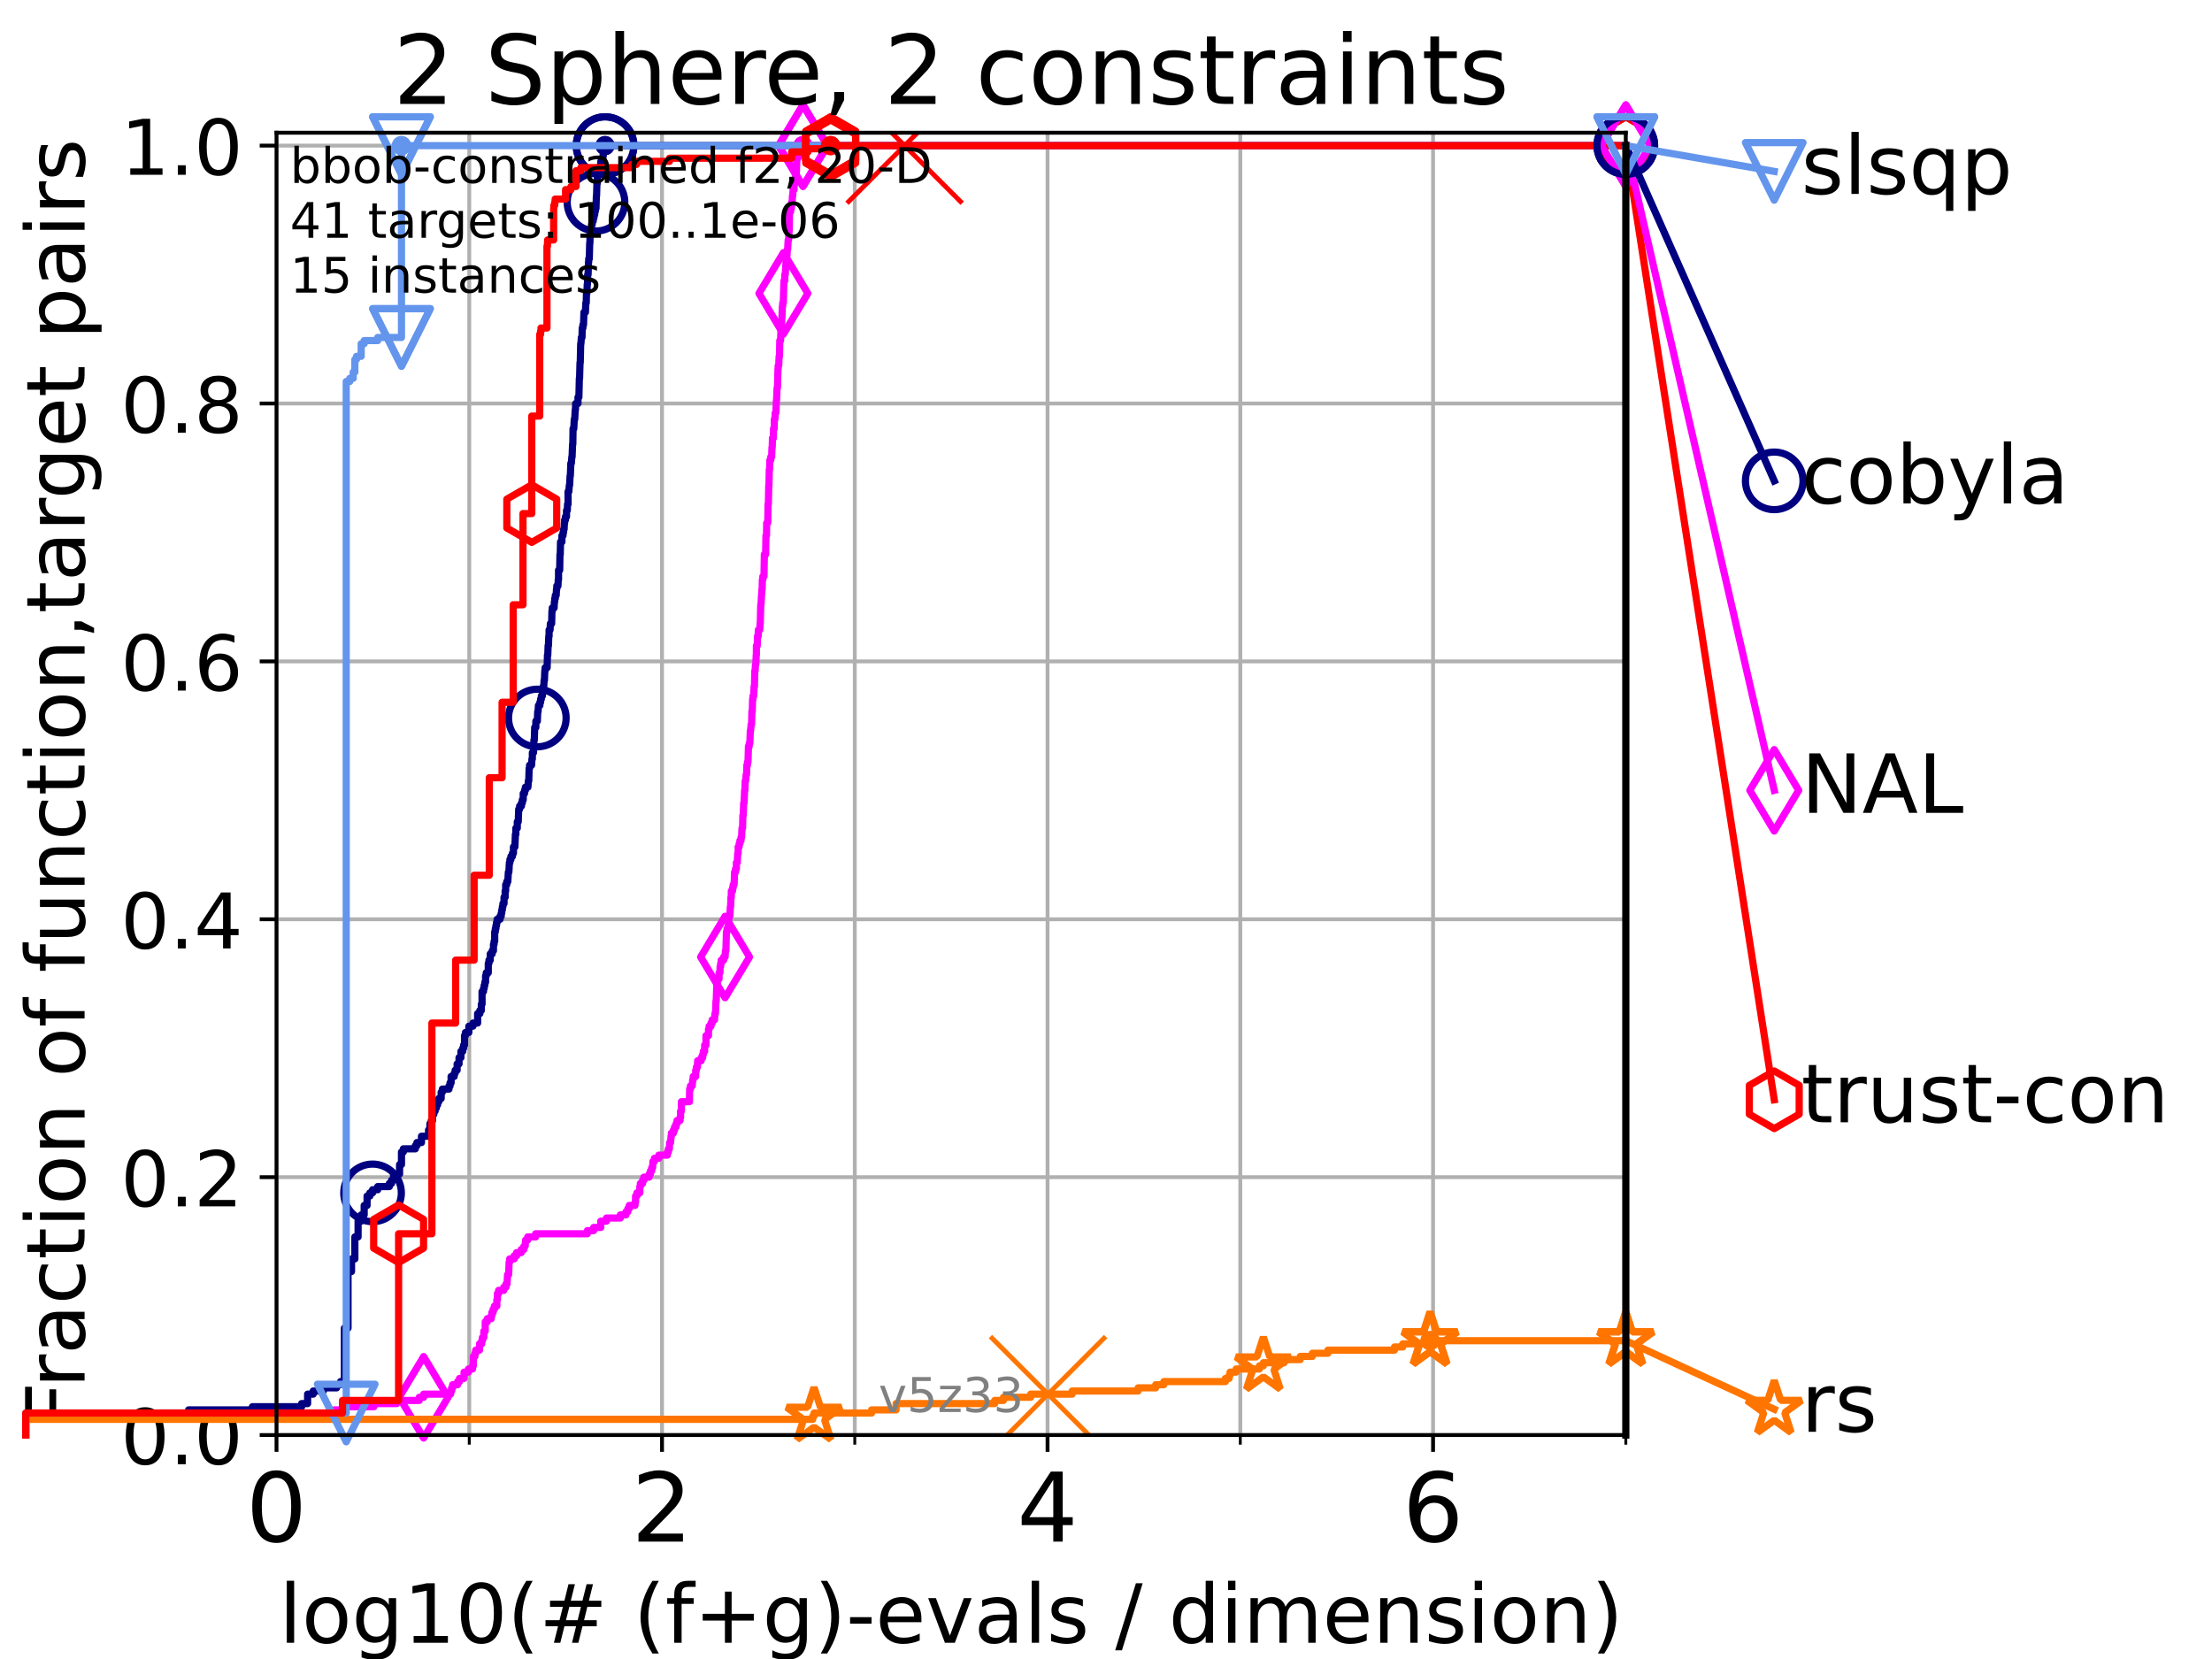 <?xml version="1.0" encoding="utf-8" standalone="no"?>
<!DOCTYPE svg PUBLIC "-//W3C//DTD SVG 1.1//EN"
  "http://www.w3.org/Graphics/SVG/1.1/DTD/svg11.dtd">
<!-- Created with matplotlib (https://matplotlib.org/) -->
<svg height="345.6pt" version="1.1" viewBox="0 0 460.8 345.6" width="460.8pt" xmlns="http://www.w3.org/2000/svg" xmlns:xlink="http://www.w3.org/1999/xlink">
 <defs>
  <style type="text/css">*{stroke-linecap:butt;stroke-linejoin:round;}</style>
 </defs>
 <g id="figure_1">
  <g id="patch_1">
   <path d="M 0 345.6 
L 460.8 345.6 
L 460.8 0 
L 0 0 
z
" style="fill:#ffffff;"/>
  </g>
  <g id="axes_1">
   <g id="patch_2">
    <path d="M 57.6 298.944 
L 338.688 298.944 
L 338.688 27.648 
L 57.6 27.648 
z
" style="fill:#ffffff;"/>
   </g>
   <g id="matplotlib.axis_1">
    <g id="xtick_1">
     <g id="line2d_1">
      <path clip-path="url(#p2095d5fc9d)" d="M 57.6 298.944 
L 57.6 27.648 
" style="fill:none;stroke:#b0b0b0;stroke-linecap:square;stroke-width:0.8;"/>
     </g>
     <g id="line2d_2">
      <defs>
       <path d="M 0 0 
L 0 3.5 
" id="m3f17a0bca0" style="stroke:#000000;stroke-width:0.8;"/>
      </defs>
      <g>
       <use style="stroke:#000000;stroke-width:0.8;" x="57.6" xlink:href="#m3f17a0bca0" y="298.944"/>
      </g>
     </g>
     <g id="text_1">
      <!-- 0 -->
      <g transform="translate(51.237 321.141)scale(0.2 -0.2)">
       <defs>
        <path d="M 31.781 66.406 
Q 24.172 66.406 20.328 58.906 
Q 16.5 51.422 16.5 36.375 
Q 16.5 21.391 20.328 13.891 
Q 24.172 6.391 31.781 6.391 
Q 39.453 6.391 43.281 13.891 
Q 47.125 21.391 47.125 36.375 
Q 47.125 51.422 43.281 58.906 
Q 39.453 66.406 31.781 66.406 
z
M 31.781 74.219 
Q 44.047 74.219 50.516 64.516 
Q 56.984 54.828 56.984 36.375 
Q 56.984 17.969 50.516 8.266 
Q 44.047 -1.422 31.781 -1.422 
Q 19.531 -1.422 13.062 8.266 
Q 6.594 17.969 6.594 36.375 
Q 6.594 54.828 13.062 64.516 
Q 19.531 74.219 31.781 74.219 
z
" id="DejaVuSans-48"/>
       </defs>
       <use xlink:href="#DejaVuSans-48"/>
      </g>
     </g>
    </g>
    <g id="xtick_2">
     <g id="line2d_3">
      <path clip-path="url(#p2095d5fc9d)" d="M 137.911 298.944 
L 137.911 27.648 
" style="fill:none;stroke:#b0b0b0;stroke-linecap:square;stroke-width:0.8;"/>
     </g>
     <g id="line2d_4">
      <g>
       <use style="stroke:#000000;stroke-width:0.8;" x="137.911" xlink:href="#m3f17a0bca0" y="298.944"/>
      </g>
     </g>
     <g id="text_2">
      <!-- 2 -->
      <g transform="translate(131.548 321.141)scale(0.2 -0.2)">
       <defs>
        <path d="M 19.188 8.297 
L 53.609 8.297 
L 53.609 0 
L 7.328 0 
L 7.328 8.297 
Q 12.938 14.109 22.625 23.891 
Q 32.328 33.688 34.812 36.531 
Q 39.547 41.844 41.422 45.531 
Q 43.312 49.219 43.312 52.781 
Q 43.312 58.594 39.234 62.25 
Q 35.156 65.922 28.609 65.922 
Q 23.969 65.922 18.812 64.312 
Q 13.672 62.703 7.812 59.422 
L 7.812 69.391 
Q 13.766 71.781 18.938 73 
Q 24.125 74.219 28.422 74.219 
Q 39.75 74.219 46.484 68.547 
Q 53.219 62.891 53.219 53.422 
Q 53.219 48.922 51.531 44.891 
Q 49.859 40.875 45.406 35.406 
Q 44.188 33.984 37.641 27.219 
Q 31.109 20.453 19.188 8.297 
z
" id="DejaVuSans-50"/>
       </defs>
       <use xlink:href="#DejaVuSans-50"/>
      </g>
     </g>
    </g>
    <g id="xtick_3">
     <g id="line2d_5">
      <path clip-path="url(#p2095d5fc9d)" d="M 218.222 298.944 
L 218.222 27.648 
" style="fill:none;stroke:#b0b0b0;stroke-linecap:square;stroke-width:0.8;"/>
     </g>
     <g id="line2d_6">
      <g>
       <use style="stroke:#000000;stroke-width:0.8;" x="218.222" xlink:href="#m3f17a0bca0" y="298.944"/>
      </g>
     </g>
     <g id="text_3">
      <!-- 4 -->
      <g transform="translate(211.859 321.141)scale(0.2 -0.2)">
       <defs>
        <path d="M 37.797 64.312 
L 12.891 25.391 
L 37.797 25.391 
z
M 35.203 72.906 
L 47.609 72.906 
L 47.609 25.391 
L 58.016 25.391 
L 58.016 17.188 
L 47.609 17.188 
L 47.609 0 
L 37.797 0 
L 37.797 17.188 
L 4.891 17.188 
L 4.891 26.703 
z
" id="DejaVuSans-52"/>
       </defs>
       <use xlink:href="#DejaVuSans-52"/>
      </g>
     </g>
    </g>
    <g id="xtick_4">
     <g id="line2d_7">
      <path clip-path="url(#p2095d5fc9d)" d="M 298.533 298.944 
L 298.533 27.648 
" style="fill:none;stroke:#b0b0b0;stroke-linecap:square;stroke-width:0.8;"/>
     </g>
     <g id="line2d_8">
      <g>
       <use style="stroke:#000000;stroke-width:0.8;" x="298.533" xlink:href="#m3f17a0bca0" y="298.944"/>
      </g>
     </g>
     <g id="text_4">
      <!-- 6 -->
      <g transform="translate(292.17 321.141)scale(0.2 -0.2)">
       <defs>
        <path d="M 33.016 40.375 
Q 26.375 40.375 22.484 35.828 
Q 18.609 31.297 18.609 23.391 
Q 18.609 15.531 22.484 10.953 
Q 26.375 6.391 33.016 6.391 
Q 39.656 6.391 43.531 10.953 
Q 47.406 15.531 47.406 23.391 
Q 47.406 31.297 43.531 35.828 
Q 39.656 40.375 33.016 40.375 
z
M 52.594 71.297 
L 52.594 62.312 
Q 48.875 64.062 45.094 64.984 
Q 41.312 65.922 37.594 65.922 
Q 27.828 65.922 22.672 59.328 
Q 17.531 52.734 16.797 39.406 
Q 19.672 43.656 24.016 45.922 
Q 28.375 48.188 33.594 48.188 
Q 44.578 48.188 50.953 41.516 
Q 57.328 34.859 57.328 23.391 
Q 57.328 12.156 50.688 5.359 
Q 44.047 -1.422 33.016 -1.422 
Q 20.359 -1.422 13.672 8.266 
Q 6.984 17.969 6.984 36.375 
Q 6.984 53.656 15.188 63.938 
Q 23.391 74.219 37.203 74.219 
Q 40.922 74.219 44.703 73.484 
Q 48.484 72.75 52.594 71.297 
z
" id="DejaVuSans-54"/>
       </defs>
       <use xlink:href="#DejaVuSans-54"/>
      </g>
     </g>
    </g>
    <g id="xtick_5">
     <g id="line2d_9">
      <path clip-path="url(#p2095d5fc9d)" d="M 97.755 298.944 
L 97.755 27.648 
" style="fill:none;stroke:#b0b0b0;stroke-linecap:square;stroke-width:0.8;"/>
     </g>
     <g id="line2d_10">
      <defs>
       <path d="M 0 0 
L 0 2 
" id="ma19a3eda3f" style="stroke:#000000;stroke-width:0.6;"/>
      </defs>
      <g>
       <use style="stroke:#000000;stroke-width:0.6;" x="97.755" xlink:href="#ma19a3eda3f" y="298.944"/>
      </g>
     </g>
    </g>
    <g id="xtick_6">
     <g id="line2d_11">
      <path clip-path="url(#p2095d5fc9d)" d="M 178.066 298.944 
L 178.066 27.648 
" style="fill:none;stroke:#b0b0b0;stroke-linecap:square;stroke-width:0.8;"/>
     </g>
     <g id="line2d_12">
      <g>
       <use style="stroke:#000000;stroke-width:0.6;" x="178.066" xlink:href="#ma19a3eda3f" y="298.944"/>
      </g>
     </g>
    </g>
    <g id="xtick_7">
     <g id="line2d_13">
      <path clip-path="url(#p2095d5fc9d)" d="M 258.377 298.944 
L 258.377 27.648 
" style="fill:none;stroke:#b0b0b0;stroke-linecap:square;stroke-width:0.8;"/>
     </g>
     <g id="line2d_14">
      <g>
       <use style="stroke:#000000;stroke-width:0.6;" x="258.377" xlink:href="#ma19a3eda3f" y="298.944"/>
      </g>
     </g>
    </g>
    <g id="xtick_8">
     <g id="line2d_15">
      <path clip-path="url(#p2095d5fc9d)" d="M 338.688 298.944 
L 338.688 27.648 
" style="fill:none;stroke:#b0b0b0;stroke-linecap:square;stroke-width:0.8;"/>
     </g>
     <g id="line2d_16">
      <g>
       <use style="stroke:#000000;stroke-width:0.6;" x="338.688" xlink:href="#ma19a3eda3f" y="298.944"/>
      </g>
     </g>
    </g>
    <g id="text_5">
     <!-- log10(# (f+g)-evals / dimension) -->
     <g transform="translate(58.145 342.218)scale(0.17 -0.17)">
      <defs>
       <path d="M 9.422 75.984 
L 18.406 75.984 
L 18.406 0 
L 9.422 0 
z
" id="DejaVuSans-108"/>
       <path d="M 30.609 48.391 
Q 23.391 48.391 19.188 42.75 
Q 14.984 37.109 14.984 27.297 
Q 14.984 17.484 19.156 11.844 
Q 23.344 6.203 30.609 6.203 
Q 37.797 6.203 41.984 11.859 
Q 46.188 17.531 46.188 27.297 
Q 46.188 37.016 41.984 42.703 
Q 37.797 48.391 30.609 48.391 
z
M 30.609 56 
Q 42.328 56 49.016 48.375 
Q 55.719 40.766 55.719 27.297 
Q 55.719 13.875 49.016 6.219 
Q 42.328 -1.422 30.609 -1.422 
Q 18.844 -1.422 12.172 6.219 
Q 5.516 13.875 5.516 27.297 
Q 5.516 40.766 12.172 48.375 
Q 18.844 56 30.609 56 
z
" id="DejaVuSans-111"/>
       <path d="M 45.406 27.984 
Q 45.406 37.75 41.375 43.109 
Q 37.359 48.484 30.078 48.484 
Q 22.859 48.484 18.828 43.109 
Q 14.797 37.75 14.797 27.984 
Q 14.797 18.266 18.828 12.891 
Q 22.859 7.516 30.078 7.516 
Q 37.359 7.516 41.375 12.891 
Q 45.406 18.266 45.406 27.984 
z
M 54.391 6.781 
Q 54.391 -7.172 48.188 -13.984 
Q 42 -20.797 29.203 -20.797 
Q 24.469 -20.797 20.266 -20.094 
Q 16.062 -19.391 12.109 -17.922 
L 12.109 -9.188 
Q 16.062 -11.328 19.922 -12.344 
Q 23.781 -13.375 27.781 -13.375 
Q 36.625 -13.375 41.016 -8.766 
Q 45.406 -4.156 45.406 5.172 
L 45.406 9.625 
Q 42.625 4.781 38.281 2.391 
Q 33.938 0 27.875 0 
Q 17.828 0 11.672 7.656 
Q 5.516 15.328 5.516 27.984 
Q 5.516 40.672 11.672 48.328 
Q 17.828 56 27.875 56 
Q 33.938 56 38.281 53.609 
Q 42.625 51.219 45.406 46.391 
L 45.406 54.688 
L 54.391 54.688 
z
" id="DejaVuSans-103"/>
       <path d="M 12.406 8.297 
L 28.516 8.297 
L 28.516 63.922 
L 10.984 60.406 
L 10.984 69.391 
L 28.422 72.906 
L 38.281 72.906 
L 38.281 8.297 
L 54.391 8.297 
L 54.391 0 
L 12.406 0 
z
" id="DejaVuSans-49"/>
       <path d="M 31 75.875 
Q 24.469 64.656 21.281 53.656 
Q 18.109 42.672 18.109 31.391 
Q 18.109 20.125 21.312 9.062 
Q 24.516 -2 31 -13.188 
L 23.188 -13.188 
Q 15.875 -1.703 12.234 9.375 
Q 8.594 20.453 8.594 31.391 
Q 8.594 42.281 12.203 53.312 
Q 15.828 64.359 23.188 75.875 
z
" id="DejaVuSans-40"/>
       <path d="M 51.125 44 
L 36.922 44 
L 32.812 27.688 
L 47.125 27.688 
z
M 43.797 71.781 
L 38.719 51.516 
L 52.984 51.516 
L 58.109 71.781 
L 65.922 71.781 
L 60.891 51.516 
L 76.125 51.516 
L 76.125 44 
L 58.984 44 
L 54.984 27.688 
L 70.516 27.688 
L 70.516 20.219 
L 53.078 20.219 
L 48 0 
L 40.188 0 
L 45.219 20.219 
L 30.906 20.219 
L 25.875 0 
L 18.016 0 
L 23.094 20.219 
L 7.719 20.219 
L 7.719 27.688 
L 24.906 27.688 
L 29 44 
L 13.281 44 
L 13.281 51.516 
L 30.906 51.516 
L 35.891 71.781 
z
" id="DejaVuSans-35"/>
       <path id="DejaVuSans-32"/>
       <path d="M 37.109 75.984 
L 37.109 68.5 
L 28.516 68.5 
Q 23.688 68.5 21.797 66.547 
Q 19.922 64.594 19.922 59.516 
L 19.922 54.688 
L 34.719 54.688 
L 34.719 47.703 
L 19.922 47.703 
L 19.922 0 
L 10.891 0 
L 10.891 47.703 
L 2.297 47.703 
L 2.297 54.688 
L 10.891 54.688 
L 10.891 58.5 
Q 10.891 67.625 15.141 71.797 
Q 19.391 75.984 28.609 75.984 
z
" id="DejaVuSans-102"/>
       <path d="M 46 62.703 
L 46 35.5 
L 73.188 35.5 
L 73.188 27.203 
L 46 27.203 
L 46 0 
L 37.797 0 
L 37.797 27.203 
L 10.594 27.203 
L 10.594 35.5 
L 37.797 35.5 
L 37.797 62.703 
z
" id="DejaVuSans-43"/>
       <path d="M 8.016 75.875 
L 15.828 75.875 
Q 23.141 64.359 26.781 53.312 
Q 30.422 42.281 30.422 31.391 
Q 30.422 20.453 26.781 9.375 
Q 23.141 -1.703 15.828 -13.188 
L 8.016 -13.188 
Q 14.5 -2 17.703 9.062 
Q 20.906 20.125 20.906 31.391 
Q 20.906 42.672 17.703 53.656 
Q 14.5 64.656 8.016 75.875 
z
" id="DejaVuSans-41"/>
       <path d="M 4.891 31.391 
L 31.203 31.391 
L 31.203 23.391 
L 4.891 23.391 
z
" id="DejaVuSans-45"/>
       <path d="M 56.203 29.594 
L 56.203 25.203 
L 14.891 25.203 
Q 15.484 15.922 20.484 11.062 
Q 25.484 6.203 34.422 6.203 
Q 39.594 6.203 44.453 7.469 
Q 49.312 8.734 54.109 11.281 
L 54.109 2.781 
Q 49.266 0.734 44.188 -0.344 
Q 39.109 -1.422 33.891 -1.422 
Q 20.797 -1.422 13.156 6.188 
Q 5.516 13.812 5.516 26.812 
Q 5.516 40.234 12.766 48.109 
Q 20.016 56 32.328 56 
Q 43.359 56 49.781 48.891 
Q 56.203 41.797 56.203 29.594 
z
M 47.219 32.234 
Q 47.125 39.594 43.094 43.984 
Q 39.062 48.391 32.422 48.391 
Q 24.906 48.391 20.391 44.141 
Q 15.875 39.891 15.188 32.172 
z
" id="DejaVuSans-101"/>
       <path d="M 2.984 54.688 
L 12.5 54.688 
L 29.594 8.797 
L 46.688 54.688 
L 56.203 54.688 
L 35.688 0 
L 23.484 0 
z
" id="DejaVuSans-118"/>
       <path d="M 34.281 27.484 
Q 23.391 27.484 19.188 25 
Q 14.984 22.516 14.984 16.5 
Q 14.984 11.719 18.141 8.906 
Q 21.297 6.109 26.703 6.109 
Q 34.188 6.109 38.703 11.406 
Q 43.219 16.703 43.219 25.484 
L 43.219 27.484 
z
M 52.203 31.203 
L 52.203 0 
L 43.219 0 
L 43.219 8.297 
Q 40.141 3.328 35.547 0.953 
Q 30.953 -1.422 24.312 -1.422 
Q 15.922 -1.422 10.953 3.297 
Q 6 8.016 6 15.922 
Q 6 25.141 12.172 29.828 
Q 18.359 34.516 30.609 34.516 
L 43.219 34.516 
L 43.219 35.406 
Q 43.219 41.609 39.141 45 
Q 35.062 48.391 27.688 48.391 
Q 23 48.391 18.547 47.266 
Q 14.109 46.141 10.016 43.891 
L 10.016 52.203 
Q 14.938 54.109 19.578 55.047 
Q 24.219 56 28.609 56 
Q 40.484 56 46.344 49.844 
Q 52.203 43.703 52.203 31.203 
z
" id="DejaVuSans-97"/>
       <path d="M 44.281 53.078 
L 44.281 44.578 
Q 40.484 46.531 36.375 47.5 
Q 32.281 48.484 27.875 48.484 
Q 21.188 48.484 17.844 46.438 
Q 14.5 44.391 14.5 40.281 
Q 14.5 37.156 16.891 35.375 
Q 19.281 33.594 26.516 31.984 
L 29.594 31.297 
Q 39.156 29.25 43.188 25.516 
Q 47.219 21.781 47.219 15.094 
Q 47.219 7.469 41.188 3.016 
Q 35.156 -1.422 24.609 -1.422 
Q 20.219 -1.422 15.453 -0.562 
Q 10.688 0.297 5.422 2 
L 5.422 11.281 
Q 10.406 8.688 15.234 7.391 
Q 20.062 6.109 24.812 6.109 
Q 31.156 6.109 34.562 8.281 
Q 37.984 10.453 37.984 14.406 
Q 37.984 18.062 35.516 20.016 
Q 33.062 21.969 24.703 23.781 
L 21.578 24.516 
Q 13.234 26.266 9.516 29.906 
Q 5.812 33.547 5.812 39.891 
Q 5.812 47.609 11.281 51.797 
Q 16.75 56 26.812 56 
Q 31.781 56 36.172 55.266 
Q 40.578 54.547 44.281 53.078 
z
" id="DejaVuSans-115"/>
       <path d="M 25.391 72.906 
L 33.688 72.906 
L 8.297 -9.281 
L 0 -9.281 
z
" id="DejaVuSans-47"/>
       <path d="M 45.406 46.391 
L 45.406 75.984 
L 54.391 75.984 
L 54.391 0 
L 45.406 0 
L 45.406 8.203 
Q 42.578 3.328 38.25 0.953 
Q 33.938 -1.422 27.875 -1.422 
Q 17.969 -1.422 11.734 6.484 
Q 5.516 14.406 5.516 27.297 
Q 5.516 40.188 11.734 48.094 
Q 17.969 56 27.875 56 
Q 33.938 56 38.25 53.625 
Q 42.578 51.266 45.406 46.391 
z
M 14.797 27.297 
Q 14.797 17.391 18.875 11.75 
Q 22.953 6.109 30.078 6.109 
Q 37.203 6.109 41.297 11.75 
Q 45.406 17.391 45.406 27.297 
Q 45.406 37.203 41.297 42.844 
Q 37.203 48.484 30.078 48.484 
Q 22.953 48.484 18.875 42.844 
Q 14.797 37.203 14.797 27.297 
z
" id="DejaVuSans-100"/>
       <path d="M 9.422 54.688 
L 18.406 54.688 
L 18.406 0 
L 9.422 0 
z
M 9.422 75.984 
L 18.406 75.984 
L 18.406 64.594 
L 9.422 64.594 
z
" id="DejaVuSans-105"/>
       <path d="M 52 44.188 
Q 55.375 50.25 60.062 53.125 
Q 64.75 56 71.094 56 
Q 79.641 56 84.281 50.016 
Q 88.922 44.047 88.922 33.016 
L 88.922 0 
L 79.891 0 
L 79.891 32.719 
Q 79.891 40.578 77.094 44.375 
Q 74.312 48.188 68.609 48.188 
Q 61.625 48.188 57.562 43.547 
Q 53.516 38.922 53.516 30.906 
L 53.516 0 
L 44.484 0 
L 44.484 32.719 
Q 44.484 40.625 41.703 44.406 
Q 38.922 48.188 33.109 48.188 
Q 26.219 48.188 22.156 43.531 
Q 18.109 38.875 18.109 30.906 
L 18.109 0 
L 9.078 0 
L 9.078 54.688 
L 18.109 54.688 
L 18.109 46.188 
Q 21.188 51.219 25.484 53.609 
Q 29.781 56 35.688 56 
Q 41.656 56 45.828 52.969 
Q 50 49.953 52 44.188 
z
" id="DejaVuSans-109"/>
       <path d="M 54.891 33.016 
L 54.891 0 
L 45.906 0 
L 45.906 32.719 
Q 45.906 40.484 42.875 44.328 
Q 39.844 48.188 33.797 48.188 
Q 26.516 48.188 22.312 43.547 
Q 18.109 38.922 18.109 30.906 
L 18.109 0 
L 9.078 0 
L 9.078 54.688 
L 18.109 54.688 
L 18.109 46.188 
Q 21.344 51.125 25.703 53.562 
Q 30.078 56 35.797 56 
Q 45.219 56 50.047 50.172 
Q 54.891 44.344 54.891 33.016 
z
" id="DejaVuSans-110"/>
      </defs>
      <use xlink:href="#DejaVuSans-108"/>
      <use x="27.783" xlink:href="#DejaVuSans-111"/>
      <use x="88.965" xlink:href="#DejaVuSans-103"/>
      <use x="152.441" xlink:href="#DejaVuSans-49"/>
      <use x="216.064" xlink:href="#DejaVuSans-48"/>
      <use x="279.688" xlink:href="#DejaVuSans-40"/>
      <use x="318.701" xlink:href="#DejaVuSans-35"/>
      <use x="402.49" xlink:href="#DejaVuSans-32"/>
      <use x="434.277" xlink:href="#DejaVuSans-40"/>
      <use x="473.291" xlink:href="#DejaVuSans-102"/>
      <use x="508.496" xlink:href="#DejaVuSans-43"/>
      <use x="592.285" xlink:href="#DejaVuSans-103"/>
      <use x="655.762" xlink:href="#DejaVuSans-41"/>
      <use x="694.775" xlink:href="#DejaVuSans-45"/>
      <use x="730.859" xlink:href="#DejaVuSans-101"/>
      <use x="792.383" xlink:href="#DejaVuSans-118"/>
      <use x="851.562" xlink:href="#DejaVuSans-97"/>
      <use x="912.842" xlink:href="#DejaVuSans-108"/>
      <use x="940.625" xlink:href="#DejaVuSans-115"/>
      <use x="992.725" xlink:href="#DejaVuSans-32"/>
      <use x="1024.512" xlink:href="#DejaVuSans-47"/>
      <use x="1058.203" xlink:href="#DejaVuSans-32"/>
      <use x="1089.99" xlink:href="#DejaVuSans-100"/>
      <use x="1153.467" xlink:href="#DejaVuSans-105"/>
      <use x="1181.25" xlink:href="#DejaVuSans-109"/>
      <use x="1278.662" xlink:href="#DejaVuSans-101"/>
      <use x="1340.186" xlink:href="#DejaVuSans-110"/>
      <use x="1403.564" xlink:href="#DejaVuSans-115"/>
      <use x="1455.664" xlink:href="#DejaVuSans-105"/>
      <use x="1483.447" xlink:href="#DejaVuSans-111"/>
      <use x="1544.629" xlink:href="#DejaVuSans-110"/>
      <use x="1608.008" xlink:href="#DejaVuSans-41"/>
     </g>
    </g>
   </g>
   <g id="matplotlib.axis_2">
    <g id="ytick_1">
     <g id="line2d_17">
      <path clip-path="url(#p2095d5fc9d)" d="M 57.6 298.944 
L 338.688 298.944 
" style="fill:none;stroke:#b0b0b0;stroke-linecap:square;stroke-width:0.8;"/>
     </g>
     <g id="line2d_18">
      <defs>
       <path d="M 0 0 
L -3.5 0 
" id="mee0ca65e89" style="stroke:#000000;stroke-width:0.8;"/>
      </defs>
      <g>
       <use style="stroke:#000000;stroke-width:0.8;" x="57.6" xlink:href="#mee0ca65e89" y="298.944"/>
      </g>
     </g>
     <g id="text_6">
      <!-- 0.0 -->
      <g transform="translate(25.155 305.023)scale(0.16 -0.16)">
       <defs>
        <path d="M 10.688 12.406 
L 21 12.406 
L 21 0 
L 10.688 0 
z
" id="DejaVuSans-46"/>
       </defs>
       <use xlink:href="#DejaVuSans-48"/>
       <use x="63.623" xlink:href="#DejaVuSans-46"/>
       <use x="95.41" xlink:href="#DejaVuSans-48"/>
      </g>
     </g>
    </g>
    <g id="ytick_2">
     <g id="line2d_19">
      <path clip-path="url(#p2095d5fc9d)" d="M 57.6 245.222 
L 338.688 245.222 
" style="fill:none;stroke:#b0b0b0;stroke-linecap:square;stroke-width:0.8;"/>
     </g>
     <g id="line2d_20">
      <g>
       <use style="stroke:#000000;stroke-width:0.8;" x="57.6" xlink:href="#mee0ca65e89" y="245.222"/>
      </g>
     </g>
     <g id="text_7">
      <!-- 0.2 -->
      <g transform="translate(25.155 251.301)scale(0.16 -0.16)">
       <use xlink:href="#DejaVuSans-48"/>
       <use x="63.623" xlink:href="#DejaVuSans-46"/>
       <use x="95.41" xlink:href="#DejaVuSans-50"/>
      </g>
     </g>
    </g>
    <g id="ytick_3">
     <g id="line2d_21">
      <path clip-path="url(#p2095d5fc9d)" d="M 57.6 191.5 
L 338.688 191.5 
" style="fill:none;stroke:#b0b0b0;stroke-linecap:square;stroke-width:0.8;"/>
     </g>
     <g id="line2d_22">
      <g>
       <use style="stroke:#000000;stroke-width:0.8;" x="57.6" xlink:href="#mee0ca65e89" y="191.5"/>
      </g>
     </g>
     <g id="text_8">
      <!-- 0.4 -->
      <g transform="translate(25.155 197.579)scale(0.16 -0.16)">
       <use xlink:href="#DejaVuSans-48"/>
       <use x="63.623" xlink:href="#DejaVuSans-46"/>
       <use x="95.41" xlink:href="#DejaVuSans-52"/>
      </g>
     </g>
    </g>
    <g id="ytick_4">
     <g id="line2d_23">
      <path clip-path="url(#p2095d5fc9d)" d="M 57.6 137.778 
L 338.688 137.778 
" style="fill:none;stroke:#b0b0b0;stroke-linecap:square;stroke-width:0.8;"/>
     </g>
     <g id="line2d_24">
      <g>
       <use style="stroke:#000000;stroke-width:0.8;" x="57.6" xlink:href="#mee0ca65e89" y="137.778"/>
      </g>
     </g>
     <g id="text_9">
      <!-- 0.6 -->
      <g transform="translate(25.155 143.857)scale(0.16 -0.16)">
       <use xlink:href="#DejaVuSans-48"/>
       <use x="63.623" xlink:href="#DejaVuSans-46"/>
       <use x="95.41" xlink:href="#DejaVuSans-54"/>
      </g>
     </g>
    </g>
    <g id="ytick_5">
     <g id="line2d_25">
      <path clip-path="url(#p2095d5fc9d)" d="M 57.6 84.056 
L 338.688 84.056 
" style="fill:none;stroke:#b0b0b0;stroke-linecap:square;stroke-width:0.8;"/>
     </g>
     <g id="line2d_26">
      <g>
       <use style="stroke:#000000;stroke-width:0.8;" x="57.6" xlink:href="#mee0ca65e89" y="84.056"/>
      </g>
     </g>
     <g id="text_10">
      <!-- 0.8 -->
      <g transform="translate(25.155 90.135)scale(0.16 -0.16)">
       <defs>
        <path d="M 31.781 34.625 
Q 24.75 34.625 20.719 30.859 
Q 16.703 27.094 16.703 20.516 
Q 16.703 13.922 20.719 10.156 
Q 24.75 6.391 31.781 6.391 
Q 38.812 6.391 42.859 10.172 
Q 46.922 13.969 46.922 20.516 
Q 46.922 27.094 42.891 30.859 
Q 38.875 34.625 31.781 34.625 
z
M 21.922 38.812 
Q 15.578 40.375 12.031 44.719 
Q 8.5 49.078 8.5 55.328 
Q 8.5 64.062 14.719 69.141 
Q 20.953 74.219 31.781 74.219 
Q 42.672 74.219 48.875 69.141 
Q 55.078 64.062 55.078 55.328 
Q 55.078 49.078 51.531 44.719 
Q 48 40.375 41.703 38.812 
Q 48.828 37.156 52.797 32.312 
Q 56.781 27.484 56.781 20.516 
Q 56.781 9.906 50.312 4.234 
Q 43.844 -1.422 31.781 -1.422 
Q 19.734 -1.422 13.25 4.234 
Q 6.781 9.906 6.781 20.516 
Q 6.781 27.484 10.781 32.312 
Q 14.797 37.156 21.922 38.812 
z
M 18.312 54.391 
Q 18.312 48.734 21.844 45.562 
Q 25.391 42.391 31.781 42.391 
Q 38.141 42.391 41.719 45.562 
Q 45.312 48.734 45.312 54.391 
Q 45.312 60.062 41.719 63.234 
Q 38.141 66.406 31.781 66.406 
Q 25.391 66.406 21.844 63.234 
Q 18.312 60.062 18.312 54.391 
z
" id="DejaVuSans-56"/>
       </defs>
       <use xlink:href="#DejaVuSans-48"/>
       <use x="63.623" xlink:href="#DejaVuSans-46"/>
       <use x="95.41" xlink:href="#DejaVuSans-56"/>
      </g>
     </g>
    </g>
    <g id="ytick_6">
     <g id="line2d_27">
      <path clip-path="url(#p2095d5fc9d)" d="M 57.6 30.334 
L 338.688 30.334 
" style="fill:none;stroke:#b0b0b0;stroke-linecap:square;stroke-width:0.8;"/>
     </g>
     <g id="line2d_28">
      <g>
       <use style="stroke:#000000;stroke-width:0.8;" x="57.6" xlink:href="#mee0ca65e89" y="30.334"/>
      </g>
     </g>
     <g id="text_11">
      <!-- 1.0 -->
      <g transform="translate(25.155 36.413)scale(0.16 -0.16)">
       <use xlink:href="#DejaVuSans-49"/>
       <use x="63.623" xlink:href="#DejaVuSans-46"/>
       <use x="95.41" xlink:href="#DejaVuSans-48"/>
      </g>
     </g>
    </g>
    <g id="text_12">
     <!-- Fraction of function,target pairs -->
     <g transform="translate(17.62 297.681)rotate(-90)scale(0.17 -0.17)">
      <defs>
       <path d="M 9.812 72.906 
L 51.703 72.906 
L 51.703 64.594 
L 19.672 64.594 
L 19.672 43.109 
L 48.578 43.109 
L 48.578 34.812 
L 19.672 34.812 
L 19.672 0 
L 9.812 0 
z
" id="DejaVuSans-70"/>
       <path d="M 41.109 46.297 
Q 39.594 47.172 37.812 47.578 
Q 36.031 48 33.891 48 
Q 26.266 48 22.188 43.047 
Q 18.109 38.094 18.109 28.812 
L 18.109 0 
L 9.078 0 
L 9.078 54.688 
L 18.109 54.688 
L 18.109 46.188 
Q 20.953 51.172 25.484 53.578 
Q 30.031 56 36.531 56 
Q 37.453 56 38.578 55.875 
Q 39.703 55.766 41.062 55.516 
z
" id="DejaVuSans-114"/>
       <path d="M 48.781 52.594 
L 48.781 44.188 
Q 44.969 46.297 41.141 47.344 
Q 37.312 48.391 33.406 48.391 
Q 24.656 48.391 19.812 42.844 
Q 14.984 37.312 14.984 27.297 
Q 14.984 17.281 19.812 11.734 
Q 24.656 6.203 33.406 6.203 
Q 37.312 6.203 41.141 7.25 
Q 44.969 8.297 48.781 10.406 
L 48.781 2.094 
Q 45.016 0.344 40.984 -0.531 
Q 36.969 -1.422 32.422 -1.422 
Q 20.062 -1.422 12.781 6.344 
Q 5.516 14.109 5.516 27.297 
Q 5.516 40.672 12.859 48.328 
Q 20.219 56 33.016 56 
Q 37.156 56 41.109 55.141 
Q 45.062 54.297 48.781 52.594 
z
" id="DejaVuSans-99"/>
       <path d="M 18.312 70.219 
L 18.312 54.688 
L 36.812 54.688 
L 36.812 47.703 
L 18.312 47.703 
L 18.312 18.016 
Q 18.312 11.328 20.141 9.422 
Q 21.969 7.516 27.594 7.516 
L 36.812 7.516 
L 36.812 0 
L 27.594 0 
Q 17.188 0 13.234 3.875 
Q 9.281 7.766 9.281 18.016 
L 9.281 47.703 
L 2.688 47.703 
L 2.688 54.688 
L 9.281 54.688 
L 9.281 70.219 
z
" id="DejaVuSans-116"/>
       <path d="M 8.5 21.578 
L 8.5 54.688 
L 17.484 54.688 
L 17.484 21.922 
Q 17.484 14.156 20.5 10.266 
Q 23.531 6.391 29.594 6.391 
Q 36.859 6.391 41.078 11.031 
Q 45.312 15.672 45.312 23.688 
L 45.312 54.688 
L 54.297 54.688 
L 54.297 0 
L 45.312 0 
L 45.312 8.406 
Q 42.047 3.422 37.719 1 
Q 33.406 -1.422 27.688 -1.422 
Q 18.266 -1.422 13.375 4.438 
Q 8.5 10.297 8.5 21.578 
z
M 31.109 56 
z
" id="DejaVuSans-117"/>
       <path d="M 11.719 12.406 
L 22.016 12.406 
L 22.016 4 
L 14.016 -11.625 
L 7.719 -11.625 
L 11.719 4 
z
" id="DejaVuSans-44"/>
       <path d="M 18.109 8.203 
L 18.109 -20.797 
L 9.078 -20.797 
L 9.078 54.688 
L 18.109 54.688 
L 18.109 46.391 
Q 20.953 51.266 25.266 53.625 
Q 29.594 56 35.594 56 
Q 45.562 56 51.781 48.094 
Q 58.016 40.188 58.016 27.297 
Q 58.016 14.406 51.781 6.484 
Q 45.562 -1.422 35.594 -1.422 
Q 29.594 -1.422 25.266 0.953 
Q 20.953 3.328 18.109 8.203 
z
M 48.688 27.297 
Q 48.688 37.203 44.609 42.844 
Q 40.531 48.484 33.406 48.484 
Q 26.266 48.484 22.188 42.844 
Q 18.109 37.203 18.109 27.297 
Q 18.109 17.391 22.188 11.75 
Q 26.266 6.109 33.406 6.109 
Q 40.531 6.109 44.609 11.75 
Q 48.688 17.391 48.688 27.297 
z
" id="DejaVuSans-112"/>
      </defs>
      <use xlink:href="#DejaVuSans-70"/>
      <use x="50.27" xlink:href="#DejaVuSans-114"/>
      <use x="91.383" xlink:href="#DejaVuSans-97"/>
      <use x="152.662" xlink:href="#DejaVuSans-99"/>
      <use x="207.643" xlink:href="#DejaVuSans-116"/>
      <use x="246.852" xlink:href="#DejaVuSans-105"/>
      <use x="274.635" xlink:href="#DejaVuSans-111"/>
      <use x="335.816" xlink:href="#DejaVuSans-110"/>
      <use x="399.195" xlink:href="#DejaVuSans-32"/>
      <use x="430.982" xlink:href="#DejaVuSans-111"/>
      <use x="492.164" xlink:href="#DejaVuSans-102"/>
      <use x="527.369" xlink:href="#DejaVuSans-32"/>
      <use x="559.156" xlink:href="#DejaVuSans-102"/>
      <use x="594.361" xlink:href="#DejaVuSans-117"/>
      <use x="657.74" xlink:href="#DejaVuSans-110"/>
      <use x="721.119" xlink:href="#DejaVuSans-99"/>
      <use x="776.1" xlink:href="#DejaVuSans-116"/>
      <use x="815.309" xlink:href="#DejaVuSans-105"/>
      <use x="843.092" xlink:href="#DejaVuSans-111"/>
      <use x="904.273" xlink:href="#DejaVuSans-110"/>
      <use x="967.652" xlink:href="#DejaVuSans-44"/>
      <use x="999.439" xlink:href="#DejaVuSans-116"/>
      <use x="1038.648" xlink:href="#DejaVuSans-97"/>
      <use x="1099.928" xlink:href="#DejaVuSans-114"/>
      <use x="1139.291" xlink:href="#DejaVuSans-103"/>
      <use x="1202.768" xlink:href="#DejaVuSans-101"/>
      <use x="1264.291" xlink:href="#DejaVuSans-116"/>
      <use x="1303.5" xlink:href="#DejaVuSans-32"/>
      <use x="1335.287" xlink:href="#DejaVuSans-112"/>
      <use x="1398.764" xlink:href="#DejaVuSans-97"/>
      <use x="1460.043" xlink:href="#DejaVuSans-105"/>
      <use x="1487.826" xlink:href="#DejaVuSans-114"/>
      <use x="1528.939" xlink:href="#DejaVuSans-115"/>
     </g>
    </g>
   </g>
   <g id="line2d_29">
    <defs>
     <path d="M 0 1.5 
C 0.398 1.5 0.779 1.342 1.061 1.061 
C 1.342 0.779 1.5 0.398 1.5 0 
C 1.5 -0.398 1.342 -0.779 1.061 -1.061 
C 0.779 -1.342 0.398 -1.5 0 -1.5 
C -0.398 -1.5 -0.779 -1.342 -1.061 -1.061 
C -1.342 -0.779 -1.5 -0.398 -1.5 0 
C -1.5 0.398 -1.342 0.779 -1.061 1.061 
C -0.779 1.342 -0.398 1.5 0 1.5 
z
" id="m2fed8748fd" style="stroke:#000080;"/>
    </defs>
    <g>
     <use style="fill:#000080;stroke:#000080;" x="126.048" xlink:href="#m2fed8748fd" y="30.334"/>
     <use style="fill:#000080;stroke:#000080;" x="126.048" xlink:href="#m2fed8748fd" y="30.334"/>
    </g>
   </g>
   <g id="line2d_30">
    <path d="M 5.357 298.944 
L 5.357 295.013 
L 33.424 295.013 
L 33.424 294.358 
L 39.292 294.358 
L 39.292 293.703 
L 52.583 293.703 
L 52.583 293.048 
L 62.834 293.048 
L 62.834 292.393 
L 64.08 292.393 
L 64.08 290.427 
L 65.243 290.427 
L 65.243 289.772 
L 67.359 289.772 
L 67.359 289.117 
L 70.119 289.117 
L 70.119 288.462 
L 70.949 288.462 
L 70.949 287.807 
L 71.742 287.807 
L 71.742 276.669 
L 72.5 276.669 
L 72.5 264.876 
L 73.227 264.876 
L 73.227 262.256 
L 73.925 262.256 
L 73.925 257.67 
L 74.596 257.67 
L 74.596 254.394 
L 75.242 254.394 
L 75.242 253.084 
L 75.864 253.084 
L 75.864 251.118 
L 76.466 251.118 
L 76.466 249.153 
L 77.047 249.153 
L 77.047 248.498 
L 77.61 248.498 
L 77.61 247.843 
L 78.683 247.843 
L 78.683 247.187 
L 81.109 247.187 
L 81.109 246.532 
L 81.557 246.532 
L 81.557 245.877 
L 81.993 245.877 
L 81.993 244.567 
L 83.239 244.567 
L 83.239 242.601 
L 83.635 242.601 
L 83.635 239.981 
L 84.023 239.981 
L 84.023 239.326 
L 86.518 239.326 
L 86.518 238.671 
L 86.847 238.671 
L 86.847 238.015 
L 87.799 238.015 
L 87.799 236.705 
L 89.278 236.705 
L 89.278 235.395 
L 89.559 235.395 
L 89.559 234.085 
L 89.836 234.085 
L 89.836 233.429 
L 90.108 233.429 
L 90.108 232.119 
L 90.377 232.119 
L 90.377 231.464 
L 90.641 231.464 
L 90.641 230.809 
L 90.901 230.809 
L 90.901 230.154 
L 91.158 230.154 
L 91.158 229.499 
L 91.41 229.499 
L 91.41 228.843 
L 91.905 228.843 
L 91.905 227.533 
L 92.147 227.533 
L 92.147 226.878 
L 93.534 226.878 
L 93.534 226.223 
L 93.755 226.223 
L 93.755 225.568 
L 93.973 225.568 
L 93.973 224.257 
L 94.611 224.257 
L 94.611 223.602 
L 94.818 223.602 
L 94.818 222.947 
L 95.226 222.947 
L 95.226 221.637 
L 95.625 221.637 
L 95.625 220.326 
L 96.015 220.326 
L 96.015 219.016 
L 96.396 219.016 
L 96.396 218.361 
L 96.583 218.361 
L 96.583 217.706 
L 96.769 217.706 
L 96.769 215.74 
L 96.952 215.74 
L 96.952 215.085 
L 97.668 215.085 
L 97.668 213.775 
L 98.523 213.775 
L 98.523 213.12 
L 99.497 213.12 
L 99.497 211.154 
L 99.964 211.154 
L 99.964 210.499 
L 100.268 210.499 
L 100.268 209.189 
L 100.419 209.189 
L 100.419 206.568 
L 100.716 206.568 
L 100.716 205.913 
L 100.862 205.913 
L 100.862 205.258 
L 101.007 205.258 
L 101.007 204.603 
L 101.152 204.603 
L 101.152 203.293 
L 101.295 203.293 
L 101.295 202.638 
L 101.717 202.638 
L 101.717 200.672 
L 101.855 200.672 
L 101.855 200.017 
L 102.128 200.017 
L 102.128 198.707 
L 102.531 198.707 
L 102.531 198.052 
L 102.794 198.052 
L 102.794 196.741 
L 102.924 196.741 
L 102.924 196.086 
L 103.054 196.086 
L 103.054 194.121 
L 103.182 194.121 
L 103.182 193.465 
L 103.309 193.465 
L 103.309 192.81 
L 103.435 192.81 
L 103.435 192.155 
L 103.561 192.155 
L 103.561 191.5 
L 104.175 191.5 
L 104.175 190.845 
L 104.415 190.845 
L 104.415 190.19 
L 104.533 190.19 
L 104.533 189.535 
L 104.651 189.535 
L 104.651 188.879 
L 104.768 188.879 
L 104.768 188.224 
L 105 188.224 
L 105 186.914 
L 105.229 186.914 
L 105.229 185.604 
L 105.342 185.604 
L 105.342 184.293 
L 105.566 184.293 
L 105.566 183.638 
L 105.788 183.638 
L 105.897 181.673 
L 106.006 181.673 
L 106.115 179.707 
L 106.222 179.707 
L 106.222 179.052 
L 106.436 179.052 
L 106.436 178.397 
L 106.751 178.397 
L 106.751 177.742 
L 106.958 177.742 
L 106.958 176.432 
L 107.264 176.432 
L 107.365 173.811 
L 107.465 173.811 
L 107.465 172.501 
L 107.762 172.501 
L 107.762 171.191 
L 107.957 171.191 
L 108.054 168.57 
L 108.247 168.57 
L 108.247 167.915 
L 108.625 167.915 
L 108.625 167.26 
L 108.811 167.26 
L 108.811 166.604 
L 108.995 166.604 
L 108.995 165.294 
L 109.267 165.294 
L 109.267 164.639 
L 109.447 164.639 
L 109.447 163.984 
L 109.974 163.984 
L 110.06 162.674 
L 110.146 162.674 
L 110.231 160.053 
L 110.317 160.053 
L 110.317 159.398 
L 110.736 159.398 
L 110.818 158.088 
L 110.901 158.088 
L 110.901 156.777 
L 111.145 156.777 
L 111.226 154.157 
L 111.306 154.157 
L 111.386 151.536 
L 111.624 151.536 
L 111.624 150.226 
L 111.936 150.226 
L 112.013 148.26 
L 112.09 148.26 
L 112.167 146.95 
L 112.469 146.95 
L 112.469 146.295 
L 112.619 146.295 
L 112.619 145.64 
L 112.767 145.64 
L 112.767 144.985 
L 112.987 144.985 
L 112.987 144.33 
L 113.132 144.33 
L 113.132 143.019 
L 113.275 143.019 
L 113.347 141.709 
L 113.418 141.709 
L 113.489 139.743 
L 113.56 139.743 
L 113.56 139.088 
L 113.977 139.088 
L 114.046 136.468 
L 114.114 136.468 
L 114.183 134.502 
L 114.25 134.502 
L 114.318 132.537 
L 114.385 132.537 
L 114.385 131.227 
L 114.586 131.227 
L 114.652 129.916 
L 114.915 129.916 
L 114.98 127.296 
L 115.045 127.296 
L 115.045 126.641 
L 115.429 126.641 
L 115.492 125.33 
L 115.555 125.33 
L 115.555 124.675 
L 115.68 124.675 
L 115.68 124.02 
L 115.866 124.02 
L 115.928 122.71 
L 115.989 122.71 
L 115.989 122.055 
L 116.233 122.055 
L 116.293 120.744 
L 116.353 120.744 
L 116.353 118.779 
L 116.592 118.779 
L 116.651 115.503 
L 116.71 115.503 
L 116.769 112.883 
L 117.059 112.883 
L 117.059 111.572 
L 117.288 111.572 
L 117.288 110.917 
L 117.402 110.917 
L 117.402 110.262 
L 117.514 110.262 
L 117.57 108.952 
L 117.626 108.952 
L 117.626 108.296 
L 117.793 108.296 
L 117.793 107.641 
L 118.013 107.641 
L 118.013 106.331 
L 118.176 106.331 
L 118.23 105.021 
L 118.337 105.021 
L 118.337 102.4 
L 118.497 102.4 
L 118.603 101.09 
L 118.656 101.09 
L 118.761 99.124 
L 118.813 99.124 
L 118.917 96.504 
L 119.02 96.504 
L 119.123 95.194 
L 119.174 95.194 
L 119.276 92.573 
L 119.326 92.573 
L 119.377 89.297 
L 119.528 89.297 
L 119.628 87.332 
L 119.727 87.332 
L 119.826 85.366 
L 119.875 85.366 
L 119.924 84.056 
L 120.406 84.056 
L 120.406 82.746 
L 120.595 82.746 
L 120.689 78.815 
L 120.736 78.815 
L 120.829 75.539 
L 120.876 75.539 
L 120.968 71.608 
L 121.014 71.608 
L 121.106 70.298 
L 121.242 70.298 
L 121.287 68.333 
L 121.423 68.333 
L 121.423 67.677 
L 121.557 67.677 
L 121.646 65.057 
L 121.953 65.057 
L 122.04 63.091 
L 122.127 63.091 
L 122.17 61.126 
L 122.255 61.126 
L 122.341 59.161 
L 122.383 59.161 
L 122.426 57.195 
L 122.51 57.195 
L 122.594 54.575 
L 122.636 54.575 
L 122.636 53.919 
L 122.761 53.919 
L 122.844 50.644 
L 122.886 50.644 
L 122.927 48.678 
L 123.172 48.678 
L 123.253 46.713 
L 123.374 46.713 
L 123.374 46.058 
L 123.574 46.058 
L 123.574 45.402 
L 123.732 45.402 
L 123.732 44.747 
L 123.888 44.747 
L 123.888 44.092 
L 124.005 44.092 
L 124.005 43.437 
L 124.159 43.437 
L 124.236 40.816 
L 124.274 40.816 
L 124.35 38.196 
L 124.426 38.196 
L 124.463 36.23 
L 124.539 36.23 
L 124.539 34.92 
L 125.093 34.92 
L 125.165 33.61 
L 125.559 33.61 
L 125.63 32.3 
L 125.7 32.3 
L 125.805 30.989 
L 126.048 30.989 
L 126.048 30.334 
L 338.688 30.334 
L 338.688 30.334 
" style="fill:none;stroke:#000080;stroke-linecap:square;stroke-width:1.5;"/>
   </g>
   <g id="line2d_31">
    <defs>
     <path d="M 0 6 
C 1.591 6 3.117 5.368 4.243 4.243 
C 5.368 3.117 6 1.591 6 0 
C 6 -1.591 5.368 -3.117 4.243 -4.243 
C 3.117 -5.368 1.591 -6 0 -6 
C -1.591 -6 -3.117 -5.368 -4.243 -4.243 
C -5.368 -3.117 -6 -1.591 -6 0 
C -6 1.591 -5.368 3.117 -4.243 4.243 
C -3.117 5.368 -1.591 6 0 6 
z
" id="m648e296ee3" style="stroke:#000080;stroke-width:1.5;"/>
    </defs>
    <g>
     <use style="fill-opacity:0;stroke:#000080;stroke-width:1.5;" x="77.61" xlink:href="#m648e296ee3" y="248.498"/>
     <use style="fill-opacity:0;stroke:#000080;stroke-width:1.5;" x="111.936" xlink:href="#m648e296ee3" y="149.571"/>
     <use style="fill-opacity:0;stroke:#000080;stroke-width:1.5;" x="124.159" xlink:href="#m648e296ee3" y="42.127"/>
     <use style="fill-opacity:0;stroke:#000080;stroke-width:1.5;" x="126.048" xlink:href="#m648e296ee3" y="30.334"/>
     <use style="fill-opacity:0;stroke:#000080;stroke-width:1.5;" x="126.048" xlink:href="#m648e296ee3" y="30.334"/>
     <use style="fill-opacity:0;stroke:#000080;stroke-width:1.5;" x="338.688" xlink:href="#m648e296ee3" y="30.334"/>
    </g>
   </g>
   <g id="line2d_32">
    <path style="fill:none;stroke:#000080;stroke-linecap:square;stroke-width:1.5;"/>
    <g/>
   </g>
   <g id="line2d_33">
    <defs>
     <path d="M 0 1.5 
C 0.398 1.5 0.779 1.342 1.061 1.061 
C 1.342 0.779 1.5 0.398 1.5 0 
C 1.5 -0.398 1.342 -0.779 1.061 -1.061 
C 0.779 -1.342 0.398 -1.5 0 -1.5 
C -0.398 -1.5 -0.779 -1.342 -1.061 -1.061 
C -1.342 -0.779 -1.5 -0.398 -1.5 0 
C -1.5 0.398 -1.342 0.779 -1.061 1.061 
C -0.779 1.342 -0.398 1.5 0 1.5 
z
" id="m64d3e3da54" style="stroke:#ff00ff;"/>
    </defs>
    <g>
     <use style="fill:#ff00ff;stroke:#ff00ff;" x="167.278" xlink:href="#m64d3e3da54" y="30.334"/>
     <use style="fill:#ff00ff;stroke:#ff00ff;" x="167.278" xlink:href="#m64d3e3da54" y="30.334"/>
    </g>
   </g>
   <g id="line2d_34">
    <path d="M 5.357 298.944 
L 5.357 295.013 
L 48.692 295.013 
L 48.692 294.358 
L 69.688 294.358 
L 69.688 293.703 
L 71.35 293.703 
L 71.35 293.048 
L 77.885 293.048 
L 77.885 292.393 
L 82.627 292.393 
L 82.627 291.737 
L 87.33 291.737 
L 87.33 291.082 
L 88.256 291.082 
L 88.256 290.427 
L 93.864 290.427 
L 93.864 289.772 
L 94.081 289.772 
L 94.081 289.117 
L 94.295 289.117 
L 94.295 288.462 
L 95.327 288.462 
L 95.327 287.807 
L 95.723 287.807 
L 95.723 287.151 
L 96.676 287.151 
L 96.676 285.841 
L 97.58 285.841 
L 97.58 285.186 
L 98.439 285.186 
L 98.439 284.531 
L 98.606 284.531 
L 98.606 282.565 
L 98.935 282.565 
L 98.935 281.91 
L 99.098 281.91 
L 99.098 281.255 
L 99.887 281.255 
L 99.887 279.945 
L 100.344 279.945 
L 100.344 279.29 
L 100.493 279.29 
L 100.493 278.634 
L 100.789 278.634 
L 100.789 277.324 
L 101.08 277.324 
L 101.08 275.359 
L 101.507 275.359 
L 101.507 274.704 
L 102.331 274.704 
L 102.331 274.048 
L 102.465 274.048 
L 102.465 273.393 
L 102.729 273.393 
L 102.729 272.738 
L 102.989 272.738 
L 102.989 272.083 
L 103.498 272.083 
L 103.498 270.773 
L 103.623 270.773 
L 103.623 269.462 
L 103.871 269.462 
L 103.871 268.807 
L 104.942 268.807 
L 104.942 268.152 
L 105.398 268.152 
L 105.398 267.497 
L 105.622 267.497 
L 105.733 265.532 
L 105.952 265.532 
L 106.061 262.911 
L 106.169 262.911 
L 106.169 262.256 
L 107.111 262.256 
L 107.111 261.601 
L 107.614 261.601 
L 107.614 260.946 
L 108.578 260.946 
L 108.578 260.29 
L 109.132 260.29 
L 109.132 259.635 
L 109.402 259.635 
L 109.491 258.325 
L 109.93 258.325 
L 109.93 257.67 
L 111.585 257.67 
L 111.585 257.015 
L 122.362 257.015 
L 122.362 256.36 
L 123.673 256.36 
L 123.673 255.704 
L 125.147 255.704 
L 125.147 254.394 
L 126.338 254.394 
L 126.338 253.739 
L 129.233 253.739 
L 129.233 253.084 
L 130.398 253.084 
L 130.398 252.429 
L 130.796 252.429 
L 130.796 251.773 
L 131.082 251.773 
L 131.082 251.118 
L 132.279 251.118 
L 132.279 250.463 
L 132.399 250.463 
L 132.399 249.153 
L 132.683 249.153 
L 132.683 248.498 
L 133.285 248.498 
L 133.285 247.187 
L 133.398 247.187 
L 133.398 246.532 
L 133.866 246.532 
L 133.866 245.877 
L 134.128 245.877 
L 134.128 245.222 
L 135.24 245.222 
L 135.24 244.567 
L 135.502 244.567 
L 135.502 243.912 
L 135.761 243.912 
L 135.761 243.257 
L 135.957 243.257 
L 136.015 241.946 
L 136.324 241.946 
L 136.324 241.291 
L 137.235 241.291 
L 137.235 240.636 
L 139.025 240.636 
L 139.025 239.981 
L 139.237 239.981 
L 139.237 239.326 
L 139.446 239.326 
L 139.494 238.015 
L 139.699 238.015 
L 139.794 236.705 
L 139.856 236.705 
L 139.856 236.05 
L 140.287 236.05 
L 140.287 235.395 
L 140.529 235.395 
L 140.529 234.74 
L 140.842 234.74 
L 140.842 234.085 
L 141.032 234.085 
L 141.032 233.429 
L 141.662 233.429 
L 141.662 232.774 
L 141.774 232.774 
L 141.774 231.464 
L 141.941 231.464 
L 141.955 229.499 
L 143.616 229.499 
L 143.666 226.878 
L 143.828 226.878 
L 143.828 226.223 
L 144.197 226.223 
L 144.306 224.912 
L 144.403 224.912 
L 144.403 224.257 
L 144.924 224.257 
L 144.924 222.947 
L 145.075 222.947 
L 145.075 222.292 
L 145.282 222.292 
L 145.327 220.982 
L 146.064 220.982 
L 146.064 220.326 
L 146.378 220.326 
L 146.378 219.671 
L 146.517 219.671 
L 146.517 219.016 
L 146.791 219.016 
L 146.791 217.706 
L 147.062 217.706 
L 147.072 215.74 
L 147.59 215.74 
L 147.59 214.43 
L 147.72 214.43 
L 147.72 213.775 
L 148.113 213.775 
L 148.113 213.12 
L 148.354 213.12 
L 148.354 212.465 
L 148.845 212.465 
L 148.929 211.154 
L 149.049 211.154 
L 149.15 208.534 
L 149.205 208.534 
L 149.314 205.258 
L 149.441 205.258 
L 149.441 203.948 
L 149.788 203.948 
L 149.797 202.638 
L 149.973 202.638 
L 150.016 201.327 
L 150.129 201.327 
L 150.129 200.672 
L 150.241 200.672 
L 150.241 200.017 
L 150.75 200.017 
L 150.75 199.362 
L 151.048 199.362 
L 151.113 198.052 
L 151.219 198.052 
L 151.325 194.121 
L 151.454 194.121 
L 151.454 193.465 
L 151.701 193.465 
L 151.795 191.5 
L 151.842 191.5 
L 151.842 190.845 
L 152.045 190.845 
L 152.146 188.879 
L 152.2 188.879 
L 152.269 186.914 
L 152.345 186.914 
L 152.345 185.604 
L 152.602 185.604 
L 152.602 184.949 
L 152.737 184.949 
L 152.737 184.293 
L 152.93 184.293 
L 153.025 181.673 
L 153.215 181.673 
L 153.215 181.018 
L 153.402 181.018 
L 153.402 179.707 
L 153.588 179.707 
L 153.68 177.742 
L 153.771 177.742 
L 153.771 176.432 
L 153.974 176.432 
L 153.974 175.777 
L 154.133 175.777 
L 154.133 175.121 
L 154.365 175.121 
L 154.365 174.466 
L 154.487 174.466 
L 154.574 172.501 
L 154.695 172.501 
L 154.748 169.88 
L 154.834 169.88 
L 154.92 167.26 
L 155.005 167.26 
L 155.116 164.639 
L 155.174 164.639 
L 155.239 162.674 
L 155.342 162.674 
L 155.438 161.363 
L 155.521 161.363 
L 155.584 159.398 
L 155.71 159.398 
L 155.71 158.743 
L 155.823 158.743 
L 155.916 155.467 
L 156.077 155.467 
L 156.077 154.812 
L 156.206 154.812 
L 156.309 152.191 
L 156.364 152.191 
L 156.473 150.881 
L 156.575 150.881 
L 156.628 148.26 
L 156.706 148.26 
L 156.783 145.64 
L 156.859 145.64 
L 156.859 144.985 
L 157.012 144.985 
L 157.087 143.019 
L 157.163 143.019 
L 157.238 139.743 
L 157.312 139.743 
L 157.375 138.433 
L 157.455 138.433 
L 157.534 136.468 
L 157.568 136.468 
L 157.574 134.502 
L 157.754 134.502 
L 157.793 132.537 
L 157.948 132.537 
L 157.97 131.227 
L 158.261 131.227 
L 158.347 129.916 
L 158.374 129.916 
L 158.482 125.985 
L 158.535 125.985 
L 158.637 124.02 
L 158.653 124.02 
L 158.732 122.71 
L 158.769 122.71 
L 158.816 120.744 
L 158.906 120.744 
L 158.906 120.089 
L 159.15 120.089 
L 159.227 115.503 
L 159.492 115.503 
L 159.563 111.572 
L 159.678 111.572 
L 159.713 108.952 
L 159.932 108.952 
L 160.001 105.021 
L 160.064 105.021 
L 160.143 101.09 
L 160.191 101.09 
L 160.254 97.814 
L 160.317 97.814 
L 160.38 95.849 
L 160.561 95.849 
L 160.561 95.194 
L 160.751 95.194 
L 160.812 93.228 
L 160.863 93.228 
L 160.919 91.263 
L 161.114 91.263 
L 161.137 89.297 
L 161.288 89.297 
L 161.311 87.332 
L 161.434 87.332 
L 161.484 86.022 
L 161.636 86.022 
L 161.739 83.401 
L 161.77 83.401 
L 161.881 80.78 
L 161.964 80.78 
L 162.065 76.849 
L 162.104 76.849 
L 162.104 76.194 
L 162.217 76.194 
L 162.303 74.229 
L 162.385 74.229 
L 162.441 70.953 
L 162.602 70.953 
L 162.704 68.333 
L 162.771 68.333 
L 162.859 66.367 
L 162.884 66.367 
L 162.992 63.747 
L 163.054 63.747 
L 163.054 63.091 
L 163.177 63.091 
L 163.287 59.161 
L 163.307 59.161 
L 163.307 58.505 
L 163.477 58.505 
L 163.477 57.195 
L 163.59 57.195 
L 163.689 55.23 
L 163.737 55.23 
L 163.737 53.264 
L 163.946 53.264 
L 164.009 51.954 
L 164.083 51.954 
L 164.187 49.988 
L 164.276 49.988 
L 164.383 48.023 
L 164.425 48.023 
L 164.467 44.092 
L 164.694 44.092 
L 164.694 43.437 
L 164.847 43.437 
L 164.903 42.127 
L 165.018 42.127 
L 165.087 40.816 
L 165.135 40.816 
L 165.223 39.506 
L 165.422 39.506 
L 165.422 38.196 
L 165.63 38.196 
L 165.701 36.23 
L 165.88 36.23 
L 165.989 33.61 
L 166.003 33.61 
L 166.003 32.955 
L 166.214 32.955 
L 166.214 32.3 
L 167.103 32.3 
L 167.103 31.644 
L 167.278 31.644 
L 167.278 30.334 
L 338.688 30.334 
L 338.688 30.334 
" style="fill:none;stroke:#ff00ff;stroke-linecap:square;stroke-width:1.5;"/>
   </g>
   <g id="line2d_35">
    <defs>
     <path d="M -0 8.485 
L 5.091 0 
L 0 -8.485 
L -5.091 -0 
z
" id="m092f8939f0" style="stroke:#ff00ff;stroke-linejoin:miter;stroke-width:1.5;"/>
    </defs>
    <g>
     <use style="fill-opacity:0;stroke:#ff00ff;stroke-linejoin:miter;stroke-width:1.5;" x="88.256" xlink:href="#m092f8939f0" y="291.082"/>
     <use style="fill-opacity:0;stroke:#ff00ff;stroke-linejoin:miter;stroke-width:1.5;" x="151.048" xlink:href="#m092f8939f0" y="199.362"/>
     <use style="fill-opacity:0;stroke:#ff00ff;stroke-linejoin:miter;stroke-width:1.5;" x="163.197" xlink:href="#m092f8939f0" y="61.126"/>
     <use style="fill-opacity:0;stroke:#ff00ff;stroke-linejoin:miter;stroke-width:1.5;" x="167.278" xlink:href="#m092f8939f0" y="30.334"/>
     <use style="fill-opacity:0;stroke:#ff00ff;stroke-linejoin:miter;stroke-width:1.5;" x="167.278" xlink:href="#m092f8939f0" y="30.334"/>
     <use style="fill-opacity:0;stroke:#ff00ff;stroke-linejoin:miter;stroke-width:1.5;" x="338.688" xlink:href="#m092f8939f0" y="30.334"/>
    </g>
   </g>
   <g id="line2d_36">
    <path style="fill:none;stroke:#ff00ff;stroke-linecap:square;stroke-width:1.5;"/>
    <g/>
   </g>
   <g id="line2d_37">
    <defs>
     <path d="M 0 1.5 
C 0.398 1.5 0.779 1.342 1.061 1.061 
C 1.342 0.779 1.5 0.398 1.5 0 
C 1.5 -0.398 1.342 -0.779 1.061 -1.061 
C 0.779 -1.342 0.398 -1.5 0 -1.5 
C -0.398 -1.5 -0.779 -1.342 -1.061 -1.061 
C -1.342 -0.779 -1.5 -0.398 -1.5 0 
C -1.5 0.398 -1.342 0.779 -1.061 1.061 
C -0.779 1.342 -0.398 1.5 0 1.5 
z
" id="md1b9b971bf" style="stroke:#ff7500;"/>
    </defs>
    <g>
     <use style="fill:#ff7500;stroke:#ff7500;" x="297.912" xlink:href="#md1b9b971bf" y="279.29"/>
     <use style="fill:#ff7500;stroke:#ff7500;" x="297.912" xlink:href="#md1b9b971bf" y="279.29"/>
    </g>
   </g>
   <g id="line2d_38">
    <path d="M 5.357 298.944 
L 5.357 295.668 
L 169.303 295.668 
L 169.303 295.013 
L 169.576 295.013 
L 169.576 294.358 
L 181.571 294.358 
L 181.571 293.703 
L 186.671 293.703 
L 186.671 292.393 
L 207.214 292.393 
L 207.214 291.737 
L 209.037 291.737 
L 209.037 291.082 
L 214.696 291.082 
L 214.696 290.427 
L 223.349 290.427 
L 223.349 289.772 
L 237.086 289.772 
L 237.086 289.117 
L 240.75 289.117 
L 240.75 288.462 
L 242.448 288.462 
L 242.448 287.807 
L 255.277 287.807 
L 255.277 287.151 
L 256.055 287.151 
L 256.055 286.496 
L 256.236 286.496 
L 256.236 285.841 
L 257.502 285.841 
L 257.502 285.186 
L 262.353 285.186 
L 262.353 284.531 
L 263.181 284.531 
L 263.181 283.876 
L 267.518 283.876 
L 267.518 283.22 
L 270.874 283.22 
L 270.874 282.565 
L 273.391 282.565 
L 273.391 281.91 
L 276.626 281.91 
L 276.626 281.255 
L 290.499 281.255 
L 290.499 280.6 
L 292.221 280.6 
L 292.221 279.945 
L 297.912 279.945 
L 297.912 279.29 
L 338.688 279.29 
" style="fill:none;stroke:#ff7500;stroke-linecap:square;stroke-width:1.5;"/>
   </g>
   <g id="line2d_39">
    <defs>
     <path d="M 0 -6 
L -1.347 -1.854 
L -5.706 -1.854 
L -2.18 0.708 
L -3.527 4.854 
L -0 2.292 
L 3.527 4.854 
L 2.18 0.708 
L 5.706 -1.854 
L 1.347 -1.854 
z
" id="m5e42a2e028" style="stroke:#ff7500;stroke-linejoin:bevel;stroke-width:1.5;"/>
    </defs>
    <g>
     <use style="fill-opacity:0;stroke:#ff7500;stroke-linejoin:bevel;stroke-width:1.5;" x="169.576" xlink:href="#m5e42a2e028" y="295.013"/>
     <use style="fill-opacity:0;stroke:#ff7500;stroke-linejoin:bevel;stroke-width:1.5;" x="263.181" xlink:href="#m5e42a2e028" y="284.531"/>
     <use style="fill-opacity:0;stroke:#ff7500;stroke-linejoin:bevel;stroke-width:1.5;" x="297.912" xlink:href="#m5e42a2e028" y="279.29"/>
     <use style="fill-opacity:0;stroke:#ff7500;stroke-linejoin:bevel;stroke-width:1.5;" x="297.912" xlink:href="#m5e42a2e028" y="279.29"/>
     <use style="fill-opacity:0;stroke:#ff7500;stroke-linejoin:bevel;stroke-width:1.5;" x="338.688" xlink:href="#m5e42a2e028" y="279.29"/>
    </g>
   </g>
   <g id="line2d_40">
    <path style="fill:none;stroke:#ff7500;stroke-linecap:square;stroke-width:1.5;"/>
    <g/>
   </g>
   <g id="line2d_41">
    <path clip-path="url(#p2095d5fc9d)" d="M 218.326 290.427 
" style="fill:none;stroke:#ff7500;stroke-linecap:square;stroke-width:1.5;"/>
    <defs>
     <path d="M -12 12 
L 12 -12 
M -12 -12 
L 12 12 
" id="m74b541d6ca" style="stroke:#ff7500;"/>
    </defs>
    <g clip-path="url(#p2095d5fc9d)">
     <use style="fill:#ff7500;stroke:#ff7500;" x="218.326" xlink:href="#m74b541d6ca" y="290.427"/>
    </g>
   </g>
   <g id="line2d_42">
    <defs>
     <path d="M 0 1.5 
C 0.398 1.5 0.779 1.342 1.061 1.061 
C 1.342 0.779 1.5 0.398 1.5 0 
C 1.5 -0.398 1.342 -0.779 1.061 -1.061 
C 0.779 -1.342 0.398 -1.5 0 -1.5 
C -0.398 -1.5 -0.779 -1.342 -1.061 -1.061 
C -1.342 -0.779 -1.5 -0.398 -1.5 0 
C -1.5 0.398 -1.342 0.779 -1.061 1.061 
C -0.779 1.342 -0.398 1.5 0 1.5 
z
" id="me204e39986" style="stroke:#6495ed;"/>
    </defs>
    <g>
     <use style="fill:#6495ed;stroke:#6495ed;" x="83.635" xlink:href="#me204e39986" y="30.334"/>
     <use style="fill:#6495ed;stroke:#6495ed;" x="83.635" xlink:href="#me204e39986" y="30.334"/>
    </g>
   </g>
   <g id="line2d_43">
    <path d="M 5.357 298.944 
L 5.357 294.358 
L 72.125 294.358 
L 72.125 79.47 
L 72.868 79.47 
L 72.868 78.815 
L 73.579 78.815 
L 73.579 77.505 
L 73.925 77.505 
L 73.925 74.884 
L 74.263 74.884 
L 74.263 74.229 
L 75.242 74.229 
L 75.242 71.608 
L 75.864 71.608 
L 75.864 70.953 
L 78.683 70.953 
L 78.683 70.298 
L 83.635 70.298 
L 83.635 30.334 
L 338.688 30.334 
" style="fill:none;stroke:#6495ed;stroke-linecap:square;stroke-width:1.5;"/>
   </g>
   <g id="line2d_44">
    <defs>
     <path d="M -0 6 
L 6 -6 
L -6 -6 
z
" id="mf0ac7d5be1" style="stroke:#6495ed;stroke-linejoin:miter;stroke-width:1.5;"/>
    </defs>
    <g>
     <use style="fill-opacity:0;stroke:#6495ed;stroke-linejoin:miter;stroke-width:1.5;" x="72.125" xlink:href="#mf0ac7d5be1" y="294.358"/>
     <use style="fill-opacity:0;stroke:#6495ed;stroke-linejoin:miter;stroke-width:1.5;" x="83.635" xlink:href="#mf0ac7d5be1" y="70.298"/>
     <use style="fill-opacity:0;stroke:#6495ed;stroke-linejoin:miter;stroke-width:1.5;" x="83.635" xlink:href="#mf0ac7d5be1" y="70.298"/>
     <use style="fill-opacity:0;stroke:#6495ed;stroke-linejoin:miter;stroke-width:1.5;" x="83.635" xlink:href="#mf0ac7d5be1" y="30.334"/>
     <use style="fill-opacity:0;stroke:#6495ed;stroke-linejoin:miter;stroke-width:1.5;" x="83.635" xlink:href="#mf0ac7d5be1" y="30.334"/>
     <use style="fill-opacity:0;stroke:#6495ed;stroke-linejoin:miter;stroke-width:1.5;" x="338.688" xlink:href="#mf0ac7d5be1" y="30.334"/>
    </g>
   </g>
   <g id="line2d_45">
    <path style="fill:none;stroke:#6495ed;stroke-linecap:square;stroke-width:1.5;"/>
    <g/>
   </g>
   <g id="line2d_46">
    <defs>
     <path d="M 0 1.5 
C 0.398 1.5 0.779 1.342 1.061 1.061 
C 1.342 0.779 1.5 0.398 1.5 0 
C 1.5 -0.398 1.342 -0.779 1.061 -1.061 
C 0.779 -1.342 0.398 -1.5 0 -1.5 
C -0.398 -1.5 -0.779 -1.342 -1.061 -1.061 
C -1.342 -0.779 -1.5 -0.398 -1.5 0 
C -1.5 0.398 -1.342 0.779 -1.061 1.061 
C -0.779 1.342 -0.398 1.5 0 1.5 
z
" id="ma0d4c8564d" style="stroke:#ff0000;"/>
    </defs>
    <g>
     <use style="fill:#ff0000;stroke:#ff0000;" x="173.05" xlink:href="#ma0d4c8564d" y="30.334"/>
     <use style="fill:#ff0000;stroke:#ff0000;" x="173.05" xlink:href="#ma0d4c8564d" y="30.334"/>
    </g>
   </g>
   <g id="line2d_47">
    <path d="M 5.357 298.944 
L 5.357 294.358 
L 71.35 294.358 
L 71.35 291.737 
L 83.037 291.737 
L 83.037 257.015 
L 89.973 257.015 
L 89.973 213.12 
L 94.921 213.12 
L 94.921 200.017 
L 98.772 200.017 
L 98.772 182.328 
L 101.924 182.328 
L 101.924 162.018 
L 104.592 162.018 
L 104.592 146.295 
L 106.906 146.295 
L 106.906 125.985 
L 108.949 125.985 
L 108.949 106.986 
L 110.777 106.986 
L 110.777 86.677 
L 112.432 86.677 
L 112.432 69.643 
L 112.619 69.643 
L 112.619 68.988 
L 112.693 68.988 
L 112.693 68.333 
L 113.943 68.333 
L 113.943 51.299 
L 114.046 51.299 
L 114.046 50.644 
L 114.08 50.644 
L 114.08 49.988 
L 115.333 49.988 
L 115.333 43.437 
L 115.365 43.437 
L 115.365 42.782 
L 115.555 42.782 
L 115.555 42.127 
L 115.649 42.127 
L 115.649 41.472 
L 117.821 41.472 
L 117.821 39.506 
L 118.943 39.506 
L 118.943 38.851 
L 119.997 38.851 
L 119.997 35.575 
L 120.991 35.575 
L 120.991 34.92 
L 131.578 34.92 
L 131.578 34.265 
L 132.601 34.265 
L 132.601 33.61 
L 139.462 33.61 
L 139.462 32.955 
L 164.92 32.955 
L 164.92 31.644 
L 168.309 31.644 
L 168.309 30.989 
L 173.05 30.989 
L 173.05 30.334 
L 338.688 30.334 
" style="fill:none;stroke:#ff0000;stroke-linecap:square;stroke-width:1.5;"/>
   </g>
   <g id="line2d_48">
    <defs>
     <path d="M 0 -6 
L -5.196 -3 
L -5.196 3 
L -0 6 
L 5.196 3 
L 5.196 -3 
z
" id="mf736d58cc8" style="stroke:#ff0000;stroke-linejoin:miter;stroke-width:1.5;"/>
    </defs>
    <g>
     <use style="fill-opacity:0;stroke:#ff0000;stroke-linejoin:miter;stroke-width:1.5;" x="83.037" xlink:href="#mf736d58cc8" y="257.015"/>
     <use style="fill-opacity:0;stroke:#ff0000;stroke-linejoin:miter;stroke-width:1.5;" x="110.777" xlink:href="#mf736d58cc8" y="106.986"/>
     <use style="fill-opacity:0;stroke:#ff0000;stroke-linejoin:miter;stroke-width:1.5;" x="173.05" xlink:href="#mf736d58cc8" y="30.989"/>
     <use style="fill-opacity:0;stroke:#ff0000;stroke-linejoin:miter;stroke-width:1.5;" x="173.05" xlink:href="#mf736d58cc8" y="30.334"/>
     <use style="fill-opacity:0;stroke:#ff0000;stroke-linejoin:miter;stroke-width:1.5;" x="173.05" xlink:href="#mf736d58cc8" y="30.334"/>
     <use style="fill-opacity:0;stroke:#ff0000;stroke-linejoin:miter;stroke-width:1.5;" x="338.688" xlink:href="#mf736d58cc8" y="30.334"/>
    </g>
   </g>
   <g id="line2d_49">
    <path style="fill:none;stroke:#ff0000;stroke-linecap:square;stroke-width:1.5;"/>
    <g/>
   </g>
   <g id="line2d_50">
    <path clip-path="url(#p2095d5fc9d)" d="M 188.44 30.334 
" style="fill:none;stroke:#ff0000;stroke-linecap:square;stroke-width:1.5;"/>
    <defs>
     <path d="M -12 12 
L 12 -12 
M -12 -12 
L 12 12 
" id="m09252b338e" style="stroke:#ff0000;"/>
    </defs>
    <g clip-path="url(#p2095d5fc9d)">
     <use style="fill:#ff0000;stroke:#ff0000;" x="188.44" xlink:href="#m09252b338e" y="30.334"/>
    </g>
   </g>
   <g id="line2d_51">
    <path d="M 338.688 279.29 
L 369.608 293.572 
" style="fill:none;stroke:#ff7500;stroke-linecap:square;stroke-width:1.5;"/>
    <g>
     <use style="fill-opacity:0;stroke:#ff7500;stroke-linejoin:bevel;stroke-width:1.5;" x="338.688" xlink:href="#m5e42a2e028" y="279.29"/>
     <use style="fill-opacity:0;stroke:#ff7500;stroke-linejoin:bevel;stroke-width:1.5;" x="369.608" xlink:href="#m5e42a2e028" y="293.572"/>
    </g>
   </g>
   <g id="line2d_52">
    <path d="M 338.688 30.334 
L 369.608 229.105 
" style="fill:none;stroke:#ff0000;stroke-linecap:square;stroke-width:1.5;"/>
    <g>
     <use style="fill-opacity:0;stroke:#ff0000;stroke-linejoin:miter;stroke-width:1.5;" x="338.688" xlink:href="#mf736d58cc8" y="30.334"/>
     <use style="fill-opacity:0;stroke:#ff0000;stroke-linejoin:miter;stroke-width:1.5;" x="369.608" xlink:href="#mf736d58cc8" y="229.105"/>
    </g>
   </g>
   <g id="line2d_53">
    <path d="M 338.688 30.334 
L 369.608 164.639 
" style="fill:none;stroke:#ff00ff;stroke-linecap:square;stroke-width:1.5;"/>
    <g>
     <use style="fill-opacity:0;stroke:#ff00ff;stroke-linejoin:miter;stroke-width:1.5;" x="338.688" xlink:href="#m092f8939f0" y="30.334"/>
     <use style="fill-opacity:0;stroke:#ff00ff;stroke-linejoin:miter;stroke-width:1.5;" x="369.608" xlink:href="#m092f8939f0" y="164.639"/>
    </g>
   </g>
   <g id="line2d_54">
    <path d="M 338.688 30.334 
L 369.608 100.173 
" style="fill:none;stroke:#000080;stroke-linecap:square;stroke-width:1.5;"/>
    <g>
     <use style="fill-opacity:0;stroke:#000080;stroke-width:1.5;" x="338.688" xlink:href="#m648e296ee3" y="30.334"/>
     <use style="fill-opacity:0;stroke:#000080;stroke-width:1.5;" x="369.608" xlink:href="#m648e296ee3" y="100.173"/>
    </g>
   </g>
   <g id="line2d_55">
    <path d="M 338.688 30.334 
L 369.608 35.706 
" style="fill:none;stroke:#6495ed;stroke-linecap:square;stroke-width:1.5;"/>
    <g>
     <use style="fill-opacity:0;stroke:#6495ed;stroke-linejoin:miter;stroke-width:1.5;" x="338.688" xlink:href="#mf0ac7d5be1" y="30.334"/>
     <use style="fill-opacity:0;stroke:#6495ed;stroke-linejoin:miter;stroke-width:1.5;" x="369.608" xlink:href="#mf0ac7d5be1" y="35.706"/>
    </g>
   </g>
   <g id="line2d_56">
    <path d="M 338.688 298.944 
L 338.688 30.334 
" style="fill:none;stroke:#000000;stroke-linecap:square;stroke-width:1.5;"/>
   </g>
   <g id="patch_3">
    <path d="M 57.6 298.944 
L 57.6 27.648 
" style="fill:none;stroke:#000000;stroke-linecap:square;stroke-linejoin:miter;stroke-width:0.8;"/>
   </g>
   <g id="patch_4">
    <path d="M 338.688 298.944 
L 338.688 27.648 
" style="fill:none;stroke:#000000;stroke-linecap:square;stroke-linejoin:miter;stroke-width:0.8;"/>
   </g>
   <g id="patch_5">
    <path d="M 57.6 298.944 
L 338.688 298.944 
" style="fill:none;stroke:#000000;stroke-linecap:square;stroke-linejoin:miter;stroke-width:0.8;"/>
   </g>
   <g id="patch_6">
    <path d="M 57.6 27.648 
L 338.688 27.648 
" style="fill:none;stroke:#000000;stroke-linecap:square;stroke-linejoin:miter;stroke-width:0.8;"/>
   </g>
   <g id="text_13">
    <!-- rs -->
    <g transform="translate(375.229 298.263)scale(0.17 -0.17)">
     <use xlink:href="#DejaVuSans-114"/>
     <use x="41.113" xlink:href="#DejaVuSans-115"/>
    </g>
   </g>
   <g id="text_14">
    <!-- trust-con -->
    <g transform="translate(375.229 233.796)scale(0.17 -0.17)">
     <use xlink:href="#DejaVuSans-116"/>
     <use x="39.209" xlink:href="#DejaVuSans-114"/>
     <use x="80.322" xlink:href="#DejaVuSans-117"/>
     <use x="143.701" xlink:href="#DejaVuSans-115"/>
     <use x="195.801" xlink:href="#DejaVuSans-116"/>
     <use x="235.01" xlink:href="#DejaVuSans-45"/>
     <use x="271.094" xlink:href="#DejaVuSans-99"/>
     <use x="326.074" xlink:href="#DejaVuSans-111"/>
     <use x="387.256" xlink:href="#DejaVuSans-110"/>
    </g>
   </g>
   <g id="text_15">
    <!-- NAL -->
    <g transform="translate(375.229 169.33)scale(0.17 -0.17)">
     <defs>
      <path d="M 9.812 72.906 
L 23.094 72.906 
L 55.422 11.922 
L 55.422 72.906 
L 64.984 72.906 
L 64.984 0 
L 51.703 0 
L 19.391 60.984 
L 19.391 0 
L 9.812 0 
z
" id="DejaVuSans-78"/>
      <path d="M 34.188 63.188 
L 20.797 26.906 
L 47.609 26.906 
z
M 28.609 72.906 
L 39.797 72.906 
L 67.578 0 
L 57.328 0 
L 50.688 18.703 
L 17.828 18.703 
L 11.188 0 
L 0.781 0 
z
" id="DejaVuSans-65"/>
      <path d="M 9.812 72.906 
L 19.672 72.906 
L 19.672 8.297 
L 55.172 8.297 
L 55.172 0 
L 9.812 0 
z
" id="DejaVuSans-76"/>
     </defs>
     <use xlink:href="#DejaVuSans-78"/>
     <use x="74.805" xlink:href="#DejaVuSans-65"/>
     <use x="143.213" xlink:href="#DejaVuSans-76"/>
    </g>
   </g>
   <g id="text_16">
    <!-- cobyla -->
    <g transform="translate(375.229 104.864)scale(0.17 -0.17)">
     <defs>
      <path d="M 48.688 27.297 
Q 48.688 37.203 44.609 42.844 
Q 40.531 48.484 33.406 48.484 
Q 26.266 48.484 22.188 42.844 
Q 18.109 37.203 18.109 27.297 
Q 18.109 17.391 22.188 11.75 
Q 26.266 6.109 33.406 6.109 
Q 40.531 6.109 44.609 11.75 
Q 48.688 17.391 48.688 27.297 
z
M 18.109 46.391 
Q 20.953 51.266 25.266 53.625 
Q 29.594 56 35.594 56 
Q 45.562 56 51.781 48.094 
Q 58.016 40.188 58.016 27.297 
Q 58.016 14.406 51.781 6.484 
Q 45.562 -1.422 35.594 -1.422 
Q 29.594 -1.422 25.266 0.953 
Q 20.953 3.328 18.109 8.203 
L 18.109 0 
L 9.078 0 
L 9.078 75.984 
L 18.109 75.984 
z
" id="DejaVuSans-98"/>
      <path d="M 32.172 -5.078 
Q 28.375 -14.844 24.75 -17.812 
Q 21.141 -20.797 15.094 -20.797 
L 7.906 -20.797 
L 7.906 -13.281 
L 13.188 -13.281 
Q 16.891 -13.281 18.938 -11.516 
Q 21 -9.766 23.484 -3.219 
L 25.094 0.875 
L 2.984 54.688 
L 12.5 54.688 
L 29.594 11.922 
L 46.688 54.688 
L 56.203 54.688 
z
" id="DejaVuSans-121"/>
     </defs>
     <use xlink:href="#DejaVuSans-99"/>
     <use x="54.98" xlink:href="#DejaVuSans-111"/>
     <use x="116.162" xlink:href="#DejaVuSans-98"/>
     <use x="179.639" xlink:href="#DejaVuSans-121"/>
     <use x="238.818" xlink:href="#DejaVuSans-108"/>
     <use x="266.602" xlink:href="#DejaVuSans-97"/>
    </g>
   </g>
   <g id="text_17">
    <!-- slsqp -->
    <g transform="translate(375.229 40.397)scale(0.17 -0.17)">
     <defs>
      <path d="M 14.797 27.297 
Q 14.797 17.391 18.875 11.75 
Q 22.953 6.109 30.078 6.109 
Q 37.203 6.109 41.297 11.75 
Q 45.406 17.391 45.406 27.297 
Q 45.406 37.203 41.297 42.844 
Q 37.203 48.484 30.078 48.484 
Q 22.953 48.484 18.875 42.844 
Q 14.797 37.203 14.797 27.297 
z
M 45.406 8.203 
Q 42.578 3.328 38.25 0.953 
Q 33.938 -1.422 27.875 -1.422 
Q 17.969 -1.422 11.734 6.484 
Q 5.516 14.406 5.516 27.297 
Q 5.516 40.188 11.734 48.094 
Q 17.969 56 27.875 56 
Q 33.938 56 38.25 53.625 
Q 42.578 51.266 45.406 46.391 
L 45.406 54.688 
L 54.391 54.688 
L 54.391 -20.797 
L 45.406 -20.797 
z
" id="DejaVuSans-113"/>
     </defs>
     <use xlink:href="#DejaVuSans-115"/>
     <use x="52.1" xlink:href="#DejaVuSans-108"/>
     <use x="79.883" xlink:href="#DejaVuSans-115"/>
     <use x="131.982" xlink:href="#DejaVuSans-113"/>
     <use x="195.459" xlink:href="#DejaVuSans-112"/>
    </g>
   </g>
   <g id="text_18">
    <!-- bbob-constrained f2, 20-D -->
    <g transform="translate(60.411 38.111)scale(0.102 -0.102)">
     <defs>
      <path d="M 19.672 64.797 
L 19.672 8.109 
L 31.594 8.109 
Q 46.688 8.109 53.688 14.938 
Q 60.688 21.781 60.688 36.531 
Q 60.688 51.172 53.688 57.984 
Q 46.688 64.797 31.594 64.797 
z
M 9.812 72.906 
L 30.078 72.906 
Q 51.266 72.906 61.172 64.094 
Q 71.094 55.281 71.094 36.531 
Q 71.094 17.672 61.125 8.828 
Q 51.172 0 30.078 0 
L 9.812 0 
z
" id="DejaVuSans-68"/>
     </defs>
     <use xlink:href="#DejaVuSans-98"/>
     <use x="63.477" xlink:href="#DejaVuSans-98"/>
     <use x="126.953" xlink:href="#DejaVuSans-111"/>
     <use x="188.135" xlink:href="#DejaVuSans-98"/>
     <use x="251.611" xlink:href="#DejaVuSans-45"/>
     <use x="287.695" xlink:href="#DejaVuSans-99"/>
     <use x="342.676" xlink:href="#DejaVuSans-111"/>
     <use x="403.857" xlink:href="#DejaVuSans-110"/>
     <use x="467.236" xlink:href="#DejaVuSans-115"/>
     <use x="519.336" xlink:href="#DejaVuSans-116"/>
     <use x="558.545" xlink:href="#DejaVuSans-114"/>
     <use x="599.658" xlink:href="#DejaVuSans-97"/>
     <use x="660.938" xlink:href="#DejaVuSans-105"/>
     <use x="688.721" xlink:href="#DejaVuSans-110"/>
     <use x="752.1" xlink:href="#DejaVuSans-101"/>
     <use x="813.623" xlink:href="#DejaVuSans-100"/>
     <use x="877.1" xlink:href="#DejaVuSans-32"/>
     <use x="908.887" xlink:href="#DejaVuSans-102"/>
     <use x="944.092" xlink:href="#DejaVuSans-50"/>
     <use x="1007.715" xlink:href="#DejaVuSans-44"/>
     <use x="1039.502" xlink:href="#DejaVuSans-32"/>
     <use x="1071.289" xlink:href="#DejaVuSans-50"/>
     <use x="1134.912" xlink:href="#DejaVuSans-48"/>
     <use x="1198.535" xlink:href="#DejaVuSans-45"/>
     <use x="1234.619" xlink:href="#DejaVuSans-68"/>
    </g>
    <!-- 41 targets: 100..1e-06 -->
    <g transform="translate(60.411 49.533)scale(0.102 -0.102)">
     <defs>
      <path d="M 11.719 12.406 
L 22.016 12.406 
L 22.016 0 
L 11.719 0 
z
M 11.719 51.703 
L 22.016 51.703 
L 22.016 39.312 
L 11.719 39.312 
z
" id="DejaVuSans-58"/>
     </defs>
     <use xlink:href="#DejaVuSans-52"/>
     <use x="63.623" xlink:href="#DejaVuSans-49"/>
     <use x="127.246" xlink:href="#DejaVuSans-32"/>
     <use x="159.033" xlink:href="#DejaVuSans-116"/>
     <use x="198.242" xlink:href="#DejaVuSans-97"/>
     <use x="259.521" xlink:href="#DejaVuSans-114"/>
     <use x="298.885" xlink:href="#DejaVuSans-103"/>
     <use x="362.361" xlink:href="#DejaVuSans-101"/>
     <use x="423.885" xlink:href="#DejaVuSans-116"/>
     <use x="463.094" xlink:href="#DejaVuSans-115"/>
     <use x="515.193" xlink:href="#DejaVuSans-58"/>
     <use x="548.885" xlink:href="#DejaVuSans-32"/>
     <use x="580.672" xlink:href="#DejaVuSans-49"/>
     <use x="644.295" xlink:href="#DejaVuSans-48"/>
     <use x="707.918" xlink:href="#DejaVuSans-48"/>
     <use x="771.541" xlink:href="#DejaVuSans-46"/>
     <use x="803.328" xlink:href="#DejaVuSans-46"/>
     <use x="835.115" xlink:href="#DejaVuSans-49"/>
     <use x="898.738" xlink:href="#DejaVuSans-101"/>
     <use x="960.262" xlink:href="#DejaVuSans-45"/>
     <use x="996.346" xlink:href="#DejaVuSans-48"/>
     <use x="1059.969" xlink:href="#DejaVuSans-54"/>
    </g>
    <!-- 15 instances -->
    <g transform="translate(60.411 60.955)scale(0.102 -0.102)">
     <defs>
      <path d="M 10.797 72.906 
L 49.516 72.906 
L 49.516 64.594 
L 19.828 64.594 
L 19.828 46.734 
Q 21.969 47.469 24.109 47.828 
Q 26.266 48.188 28.422 48.188 
Q 40.625 48.188 47.75 41.5 
Q 54.891 34.812 54.891 23.391 
Q 54.891 11.625 47.562 5.094 
Q 40.234 -1.422 26.906 -1.422 
Q 22.312 -1.422 17.547 -0.641 
Q 12.797 0.141 7.719 1.703 
L 7.719 11.625 
Q 12.109 9.234 16.797 8.062 
Q 21.484 6.891 26.703 6.891 
Q 35.156 6.891 40.078 11.328 
Q 45.016 15.766 45.016 23.391 
Q 45.016 31 40.078 35.438 
Q 35.156 39.891 26.703 39.891 
Q 22.75 39.891 18.812 39.016 
Q 14.891 38.141 10.797 36.281 
z
" id="DejaVuSans-53"/>
     </defs>
     <use xlink:href="#DejaVuSans-49"/>
     <use x="63.623" xlink:href="#DejaVuSans-53"/>
     <use x="127.246" xlink:href="#DejaVuSans-32"/>
     <use x="159.033" xlink:href="#DejaVuSans-105"/>
     <use x="186.816" xlink:href="#DejaVuSans-110"/>
     <use x="250.195" xlink:href="#DejaVuSans-115"/>
     <use x="302.295" xlink:href="#DejaVuSans-116"/>
     <use x="341.504" xlink:href="#DejaVuSans-97"/>
     <use x="402.783" xlink:href="#DejaVuSans-110"/>
     <use x="466.162" xlink:href="#DejaVuSans-99"/>
     <use x="521.143" xlink:href="#DejaVuSans-101"/>
     <use x="582.666" xlink:href="#DejaVuSans-115"/>
    </g>
   </g>
   <g id="text_19">
    <!-- v5z33 -->
    <g style="fill:#808080;" transform="translate(183.017 294.151)scale(0.1 -0.1)">
     <defs>
      <path d="M 5.516 54.688 
L 48.188 54.688 
L 48.188 46.484 
L 14.406 7.172 
L 48.188 7.172 
L 48.188 0 
L 4.297 0 
L 4.297 8.203 
L 38.094 47.516 
L 5.516 47.516 
z
" id="DejaVuSans-122"/>
      <path d="M 40.578 39.312 
Q 47.656 37.797 51.625 33 
Q 55.609 28.219 55.609 21.188 
Q 55.609 10.406 48.188 4.484 
Q 40.766 -1.422 27.094 -1.422 
Q 22.516 -1.422 17.656 -0.516 
Q 12.797 0.391 7.625 2.203 
L 7.625 11.719 
Q 11.719 9.328 16.594 8.109 
Q 21.484 6.891 26.812 6.891 
Q 36.078 6.891 40.938 10.547 
Q 45.797 14.203 45.797 21.188 
Q 45.797 27.641 41.281 31.266 
Q 36.766 34.906 28.719 34.906 
L 20.219 34.906 
L 20.219 43.016 
L 29.109 43.016 
Q 36.375 43.016 40.234 45.922 
Q 44.094 48.828 44.094 54.297 
Q 44.094 59.906 40.109 62.906 
Q 36.141 65.922 28.719 65.922 
Q 24.656 65.922 20.016 65.031 
Q 15.375 64.156 9.812 62.312 
L 9.812 71.094 
Q 15.438 72.656 20.344 73.438 
Q 25.25 74.219 29.594 74.219 
Q 40.828 74.219 47.359 69.109 
Q 53.906 64.016 53.906 55.328 
Q 53.906 49.266 50.438 45.094 
Q 46.969 40.922 40.578 39.312 
z
" id="DejaVuSans-51"/>
     </defs>
     <use xlink:href="#DejaVuSans-118"/>
     <use x="59.18" xlink:href="#DejaVuSans-53"/>
     <use x="122.803" xlink:href="#DejaVuSans-122"/>
     <use x="175.293" xlink:href="#DejaVuSans-51"/>
     <use x="238.916" xlink:href="#DejaVuSans-51"/>
    </g>
   </g>
   <g id="text_20">
    <!-- 2 Sphere, 2 constraints -->
    <g transform="translate(81.911 21.648)scale(0.2 -0.2)">
     <defs>
      <path d="M 53.516 70.516 
L 53.516 60.891 
Q 47.906 63.578 42.922 64.891 
Q 37.938 66.219 33.297 66.219 
Q 25.25 66.219 20.875 63.094 
Q 16.5 59.969 16.5 54.203 
Q 16.5 49.359 19.406 46.891 
Q 22.312 44.438 30.422 42.922 
L 36.375 41.703 
Q 47.406 39.594 52.656 34.297 
Q 57.906 29 57.906 20.125 
Q 57.906 9.516 50.797 4.047 
Q 43.703 -1.422 29.984 -1.422 
Q 24.812 -1.422 18.969 -0.25 
Q 13.141 0.922 6.891 3.219 
L 6.891 13.375 
Q 12.891 10.016 18.656 8.297 
Q 24.422 6.594 29.984 6.594 
Q 38.422 6.594 43.016 9.906 
Q 47.609 13.234 47.609 19.391 
Q 47.609 24.75 44.312 27.781 
Q 41.016 30.812 33.5 32.328 
L 27.484 33.5 
Q 16.453 35.688 11.516 40.375 
Q 6.594 45.062 6.594 53.422 
Q 6.594 63.094 13.406 68.656 
Q 20.219 74.219 32.172 74.219 
Q 37.312 74.219 42.625 73.281 
Q 47.953 72.359 53.516 70.516 
z
" id="DejaVuSans-83"/>
      <path d="M 54.891 33.016 
L 54.891 0 
L 45.906 0 
L 45.906 32.719 
Q 45.906 40.484 42.875 44.328 
Q 39.844 48.188 33.797 48.188 
Q 26.516 48.188 22.312 43.547 
Q 18.109 38.922 18.109 30.906 
L 18.109 0 
L 9.078 0 
L 9.078 75.984 
L 18.109 75.984 
L 18.109 46.188 
Q 21.344 51.125 25.703 53.562 
Q 30.078 56 35.797 56 
Q 45.219 56 50.047 50.172 
Q 54.891 44.344 54.891 33.016 
z
" id="DejaVuSans-104"/>
     </defs>
     <use xlink:href="#DejaVuSans-50"/>
     <use x="63.623" xlink:href="#DejaVuSans-32"/>
     <use x="95.41" xlink:href="#DejaVuSans-83"/>
     <use x="158.887" xlink:href="#DejaVuSans-112"/>
     <use x="222.363" xlink:href="#DejaVuSans-104"/>
     <use x="285.742" xlink:href="#DejaVuSans-101"/>
     <use x="347.266" xlink:href="#DejaVuSans-114"/>
     <use x="386.129" xlink:href="#DejaVuSans-101"/>
     <use x="447.652" xlink:href="#DejaVuSans-44"/>
     <use x="479.439" xlink:href="#DejaVuSans-32"/>
     <use x="511.227" xlink:href="#DejaVuSans-50"/>
     <use x="574.85" xlink:href="#DejaVuSans-32"/>
     <use x="606.637" xlink:href="#DejaVuSans-99"/>
     <use x="661.617" xlink:href="#DejaVuSans-111"/>
     <use x="722.799" xlink:href="#DejaVuSans-110"/>
     <use x="786.178" xlink:href="#DejaVuSans-115"/>
     <use x="838.277" xlink:href="#DejaVuSans-116"/>
     <use x="877.486" xlink:href="#DejaVuSans-114"/>
     <use x="918.6" xlink:href="#DejaVuSans-97"/>
     <use x="979.879" xlink:href="#DejaVuSans-105"/>
     <use x="1007.662" xlink:href="#DejaVuSans-110"/>
     <use x="1071.041" xlink:href="#DejaVuSans-116"/>
     <use x="1110.25" xlink:href="#DejaVuSans-115"/>
    </g>
   </g>
  </g>
 </g>
 <defs>
  <clipPath id="p2095d5fc9d">
   <rect height="271.296" width="281.088" x="57.6" y="27.648"/>
  </clipPath>
 </defs>
</svg>
